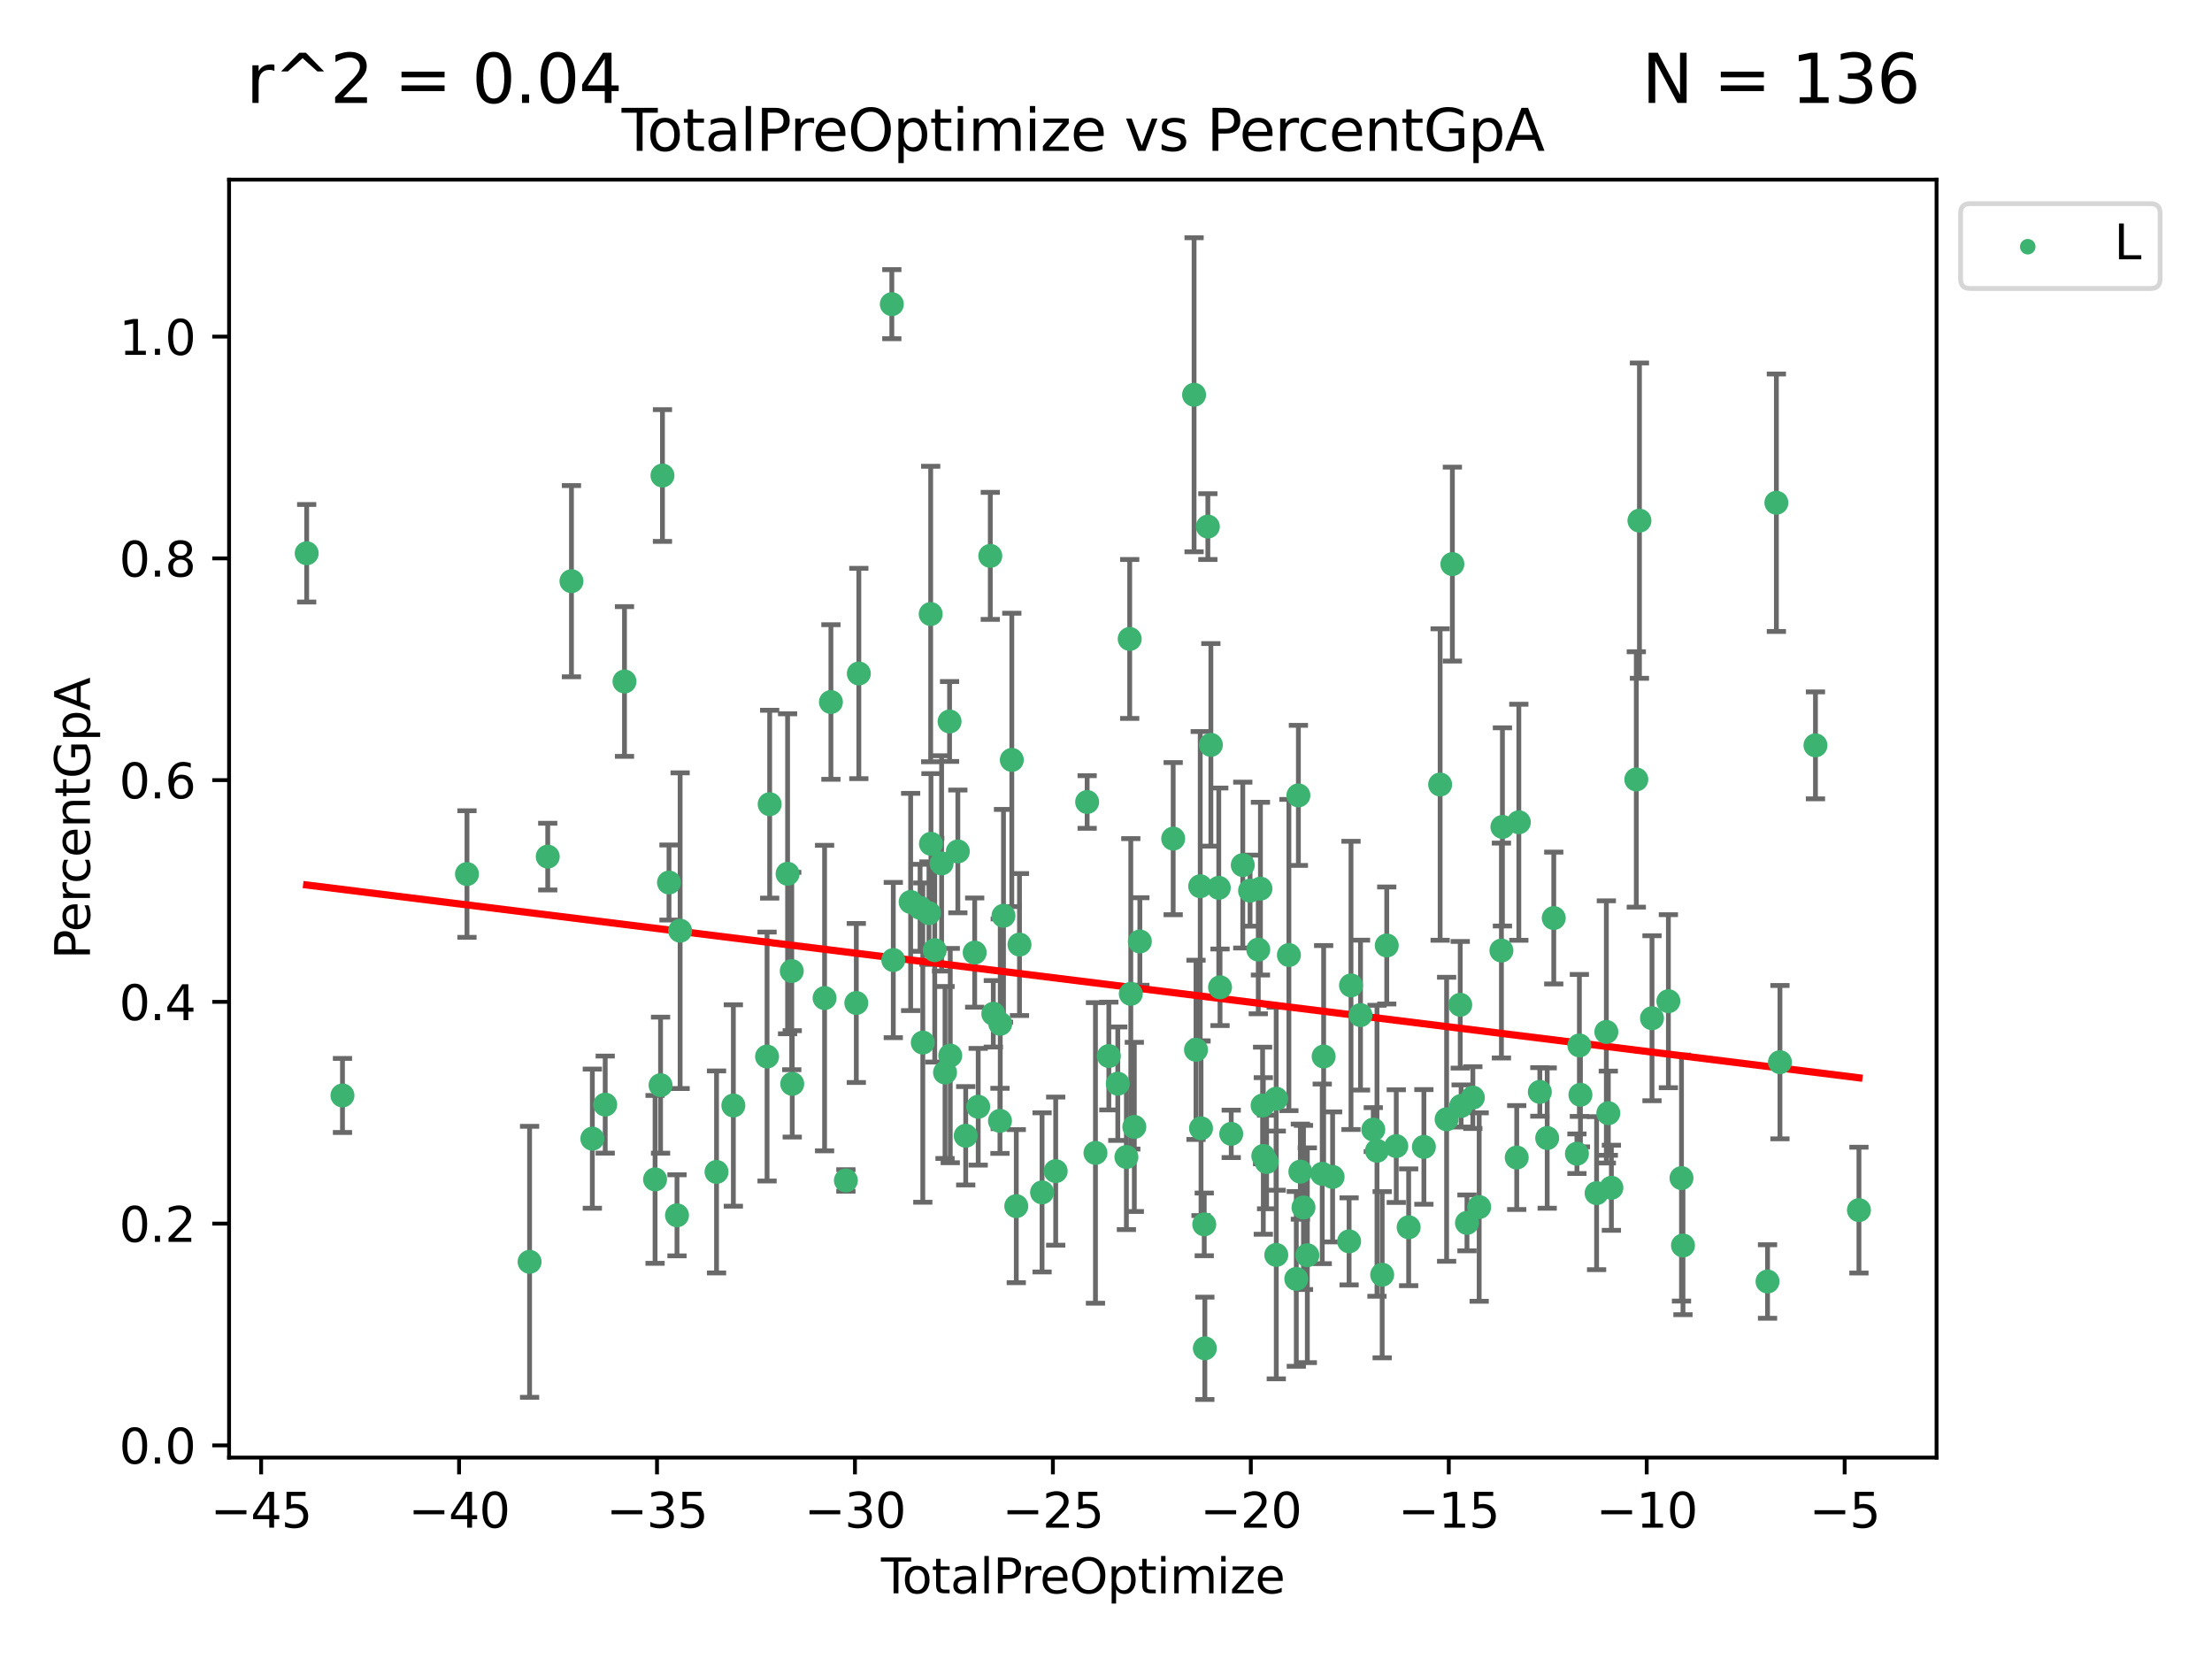 <?xml version="1.0" encoding="utf-8" standalone="no"?>
<!DOCTYPE svg PUBLIC "-//W3C//DTD SVG 1.1//EN"
  "http://www.w3.org/Graphics/SVG/1.1/DTD/svg11.dtd">
<svg xmlns:xlink="http://www.w3.org/1999/xlink" width="460.8pt" height="345.6pt" viewBox="0 0 460.8 345.6" xmlns="http://www.w3.org/2000/svg" version="1.1">
 <defs>
  <style type="text/css">*{stroke-linejoin: round; stroke-linecap: butt}</style>
 </defs>
 <g id="figure_1">
  <g id="patch_1">
   <path d="M 0 345.6 
L 460.8 345.6 
L 460.8 0 
L 0 0 
z
" style="fill: #ffffff"/>
  </g>
  <g id="axes_1">
   <g id="patch_2">
    <path d="M 47.72 303.64 
L 403.42 303.64 
L 403.42 37.422 
L 47.72 37.422 
z
" style="fill: #ffffff"/>
   </g>
   <g id="PathCollection_1">
    <defs>
     <path id="m12eaccfe04" d="M 0 1.118 
C 0.297 1.118 0.581 1 0.791 0.791 
C 1 0.581 1.118 0.297 1.118 0 
C 1.118 -0.297 1 -0.581 0.791 -0.791 
C 0.581 -1 0.297 -1.118 0 -1.118 
C -0.297 -1.118 -0.581 -1 -0.791 -0.791 
C -1 -0.581 -1.118 -0.297 -1.118 0 
C -1.118 0.297 -1 0.581 -0.791 0.791 
C -0.581 1 -0.297 1.118 0 1.118 
z
" style="stroke: #3cb371"/>
    </defs>
    <g clip-path="url(#pa96e0bde26)">
     <use xlink:href="#m12eaccfe04" x="63.888" y="115.253" style="fill: #3cb371; stroke: #3cb371"/>
     <use xlink:href="#m12eaccfe04" x="71.343" y="228.205" style="fill: #3cb371; stroke: #3cb371"/>
     <use xlink:href="#m12eaccfe04" x="97.28" y="182.08" style="fill: #3cb371; stroke: #3cb371"/>
     <use xlink:href="#m12eaccfe04" x="110.323" y="262.859" style="fill: #3cb371; stroke: #3cb371"/>
     <use xlink:href="#m12eaccfe04" x="114.103" y="178.447" style="fill: #3cb371; stroke: #3cb371"/>
     <use xlink:href="#m12eaccfe04" x="119.046" y="121.071" style="fill: #3cb371; stroke: #3cb371"/>
     <use xlink:href="#m12eaccfe04" x="123.396" y="237.202" style="fill: #3cb371; stroke: #3cb371"/>
     <use xlink:href="#m12eaccfe04" x="126.078" y="230.108" style="fill: #3cb371; stroke: #3cb371"/>
     <use xlink:href="#m12eaccfe04" x="130.093" y="141.965" style="fill: #3cb371; stroke: #3cb371"/>
     <use xlink:href="#m12eaccfe04" x="136.463" y="245.69" style="fill: #3cb371; stroke: #3cb371"/>
     <use xlink:href="#m12eaccfe04" x="137.606" y="226.061" style="fill: #3cb371; stroke: #3cb371"/>
     <use xlink:href="#m12eaccfe04" x="138.003" y="99.059" style="fill: #3cb371; stroke: #3cb371"/>
     <use xlink:href="#m12eaccfe04" x="139.365" y="183.844" style="fill: #3cb371; stroke: #3cb371"/>
     <use xlink:href="#m12eaccfe04" x="141.031" y="253.17" style="fill: #3cb371; stroke: #3cb371"/>
     <use xlink:href="#m12eaccfe04" x="141.683" y="193.879" style="fill: #3cb371; stroke: #3cb371"/>
     <use xlink:href="#m12eaccfe04" x="149.267" y="244.134" style="fill: #3cb371; stroke: #3cb371"/>
     <use xlink:href="#m12eaccfe04" x="152.772" y="230.294" style="fill: #3cb371; stroke: #3cb371"/>
     <use xlink:href="#m12eaccfe04" x="159.793" y="220.096" style="fill: #3cb371; stroke: #3cb371"/>
     <use xlink:href="#m12eaccfe04" x="160.337" y="167.528" style="fill: #3cb371; stroke: #3cb371"/>
     <use xlink:href="#m12eaccfe04" x="164.069" y="182.026" style="fill: #3cb371; stroke: #3cb371"/>
     <use xlink:href="#m12eaccfe04" x="164.939" y="202.284" style="fill: #3cb371; stroke: #3cb371"/>
     <use xlink:href="#m12eaccfe04" x="165.038" y="225.787" style="fill: #3cb371; stroke: #3cb371"/>
     <use xlink:href="#m12eaccfe04" x="171.776" y="207.915" style="fill: #3cb371; stroke: #3cb371"/>
     <use xlink:href="#m12eaccfe04" x="173.095" y="146.243" style="fill: #3cb371; stroke: #3cb371"/>
     <use xlink:href="#m12eaccfe04" x="176.214" y="245.91" style="fill: #3cb371; stroke: #3cb371"/>
     <use xlink:href="#m12eaccfe04" x="178.385" y="208.942" style="fill: #3cb371; stroke: #3cb371"/>
     <use xlink:href="#m12eaccfe04" x="178.912" y="140.299" style="fill: #3cb371; stroke: #3cb371"/>
     <use xlink:href="#m12eaccfe04" x="185.784" y="63.364" style="fill: #3cb371; stroke: #3cb371"/>
     <use xlink:href="#m12eaccfe04" x="186.088" y="199.996" style="fill: #3cb371; stroke: #3cb371"/>
     <use xlink:href="#m12eaccfe04" x="189.703" y="187.897" style="fill: #3cb371; stroke: #3cb371"/>
     <use xlink:href="#m12eaccfe04" x="191.67" y="189.11" style="fill: #3cb371; stroke: #3cb371"/>
     <use xlink:href="#m12eaccfe04" x="192.236" y="217.19" style="fill: #3cb371; stroke: #3cb371"/>
     <use xlink:href="#m12eaccfe04" x="193.52" y="190.22" style="fill: #3cb371; stroke: #3cb371"/>
     <use xlink:href="#m12eaccfe04" x="193.879" y="127.913" style="fill: #3cb371; stroke: #3cb371"/>
     <use xlink:href="#m12eaccfe04" x="193.936" y="175.776" style="fill: #3cb371; stroke: #3cb371"/>
     <use xlink:href="#m12eaccfe04" x="194.724" y="197.94" style="fill: #3cb371; stroke: #3cb371"/>
     <use xlink:href="#m12eaccfe04" x="196.155" y="179.863" style="fill: #3cb371; stroke: #3cb371"/>
     <use xlink:href="#m12eaccfe04" x="196.868" y="223.418" style="fill: #3cb371; stroke: #3cb371"/>
     <use xlink:href="#m12eaccfe04" x="197.813" y="150.297" style="fill: #3cb371; stroke: #3cb371"/>
     <use xlink:href="#m12eaccfe04" x="197.956" y="219.895" style="fill: #3cb371; stroke: #3cb371"/>
     <use xlink:href="#m12eaccfe04" x="199.537" y="177.367" style="fill: #3cb371; stroke: #3cb371"/>
     <use xlink:href="#m12eaccfe04" x="201.177" y="236.6" style="fill: #3cb371; stroke: #3cb371"/>
     <use xlink:href="#m12eaccfe04" x="203.045" y="198.44" style="fill: #3cb371; stroke: #3cb371"/>
     <use xlink:href="#m12eaccfe04" x="203.777" y="230.558" style="fill: #3cb371; stroke: #3cb371"/>
     <use xlink:href="#m12eaccfe04" x="206.297" y="115.801" style="fill: #3cb371; stroke: #3cb371"/>
     <use xlink:href="#m12eaccfe04" x="206.924" y="211.194" style="fill: #3cb371; stroke: #3cb371"/>
     <use xlink:href="#m12eaccfe04" x="208.311" y="233.493" style="fill: #3cb371; stroke: #3cb371"/>
     <use xlink:href="#m12eaccfe04" x="208.371" y="213.272" style="fill: #3cb371; stroke: #3cb371"/>
     <use xlink:href="#m12eaccfe04" x="209.045" y="190.772" style="fill: #3cb371; stroke: #3cb371"/>
     <use xlink:href="#m12eaccfe04" x="210.779" y="158.301" style="fill: #3cb371; stroke: #3cb371"/>
     <use xlink:href="#m12eaccfe04" x="211.71" y="251.261" style="fill: #3cb371; stroke: #3cb371"/>
     <use xlink:href="#m12eaccfe04" x="212.379" y="196.771" style="fill: #3cb371; stroke: #3cb371"/>
     <use xlink:href="#m12eaccfe04" x="217.082" y="248.398" style="fill: #3cb371; stroke: #3cb371"/>
     <use xlink:href="#m12eaccfe04" x="219.921" y="243.967" style="fill: #3cb371; stroke: #3cb371"/>
     <use xlink:href="#m12eaccfe04" x="226.474" y="167.071" style="fill: #3cb371; stroke: #3cb371"/>
     <use xlink:href="#m12eaccfe04" x="228.205" y="240.171" style="fill: #3cb371; stroke: #3cb371"/>
     <use xlink:href="#m12eaccfe04" x="230.991" y="219.991" style="fill: #3cb371; stroke: #3cb371"/>
     <use xlink:href="#m12eaccfe04" x="232.859" y="225.751" style="fill: #3cb371; stroke: #3cb371"/>
     <use xlink:href="#m12eaccfe04" x="234.65" y="241.026" style="fill: #3cb371; stroke: #3cb371"/>
     <use xlink:href="#m12eaccfe04" x="235.338" y="133.104" style="fill: #3cb371; stroke: #3cb371"/>
     <use xlink:href="#m12eaccfe04" x="235.565" y="207.035" style="fill: #3cb371; stroke: #3cb371"/>
     <use xlink:href="#m12eaccfe04" x="236.301" y="234.758" style="fill: #3cb371; stroke: #3cb371"/>
     <use xlink:href="#m12eaccfe04" x="237.453" y="196.124" style="fill: #3cb371; stroke: #3cb371"/>
     <use xlink:href="#m12eaccfe04" x="244.397" y="174.699" style="fill: #3cb371; stroke: #3cb371"/>
     <use xlink:href="#m12eaccfe04" x="248.749" y="82.236" style="fill: #3cb371; stroke: #3cb371"/>
     <use xlink:href="#m12eaccfe04" x="249.15" y="218.699" style="fill: #3cb371; stroke: #3cb371"/>
     <use xlink:href="#m12eaccfe04" x="250.029" y="184.617" style="fill: #3cb371; stroke: #3cb371"/>
     <use xlink:href="#m12eaccfe04" x="250.195" y="235.043" style="fill: #3cb371; stroke: #3cb371"/>
     <use xlink:href="#m12eaccfe04" x="250.867" y="255.059" style="fill: #3cb371; stroke: #3cb371"/>
     <use xlink:href="#m12eaccfe04" x="250.993" y="280.878" style="fill: #3cb371; stroke: #3cb371"/>
     <use xlink:href="#m12eaccfe04" x="251.619" y="109.697" style="fill: #3cb371; stroke: #3cb371"/>
     <use xlink:href="#m12eaccfe04" x="252.249" y="155.17" style="fill: #3cb371; stroke: #3cb371"/>
     <use xlink:href="#m12eaccfe04" x="253.893" y="184.953" style="fill: #3cb371; stroke: #3cb371"/>
     <use xlink:href="#m12eaccfe04" x="254.155" y="205.67" style="fill: #3cb371; stroke: #3cb371"/>
     <use xlink:href="#m12eaccfe04" x="256.487" y="236.203" style="fill: #3cb371; stroke: #3cb371"/>
     <use xlink:href="#m12eaccfe04" x="258.894" y="180.213" style="fill: #3cb371; stroke: #3cb371"/>
     <use xlink:href="#m12eaccfe04" x="260.413" y="185.541" style="fill: #3cb371; stroke: #3cb371"/>
     <use xlink:href="#m12eaccfe04" x="262.122" y="197.818" style="fill: #3cb371; stroke: #3cb371"/>
     <use xlink:href="#m12eaccfe04" x="262.572" y="185.122" style="fill: #3cb371; stroke: #3cb371"/>
     <use xlink:href="#m12eaccfe04" x="263.021" y="230.29" style="fill: #3cb371; stroke: #3cb371"/>
     <use xlink:href="#m12eaccfe04" x="263.17" y="240.803" style="fill: #3cb371; stroke: #3cb371"/>
     <use xlink:href="#m12eaccfe04" x="263.855" y="242.068" style="fill: #3cb371; stroke: #3cb371"/>
     <use xlink:href="#m12eaccfe04" x="265.853" y="228.887" style="fill: #3cb371; stroke: #3cb371"/>
     <use xlink:href="#m12eaccfe04" x="265.873" y="261.426" style="fill: #3cb371; stroke: #3cb371"/>
     <use xlink:href="#m12eaccfe04" x="268.502" y="198.948" style="fill: #3cb371; stroke: #3cb371"/>
     <use xlink:href="#m12eaccfe04" x="270.044" y="266.418" style="fill: #3cb371; stroke: #3cb371"/>
     <use xlink:href="#m12eaccfe04" x="270.479" y="165.694" style="fill: #3cb371; stroke: #3cb371"/>
     <use xlink:href="#m12eaccfe04" x="270.888" y="244.079" style="fill: #3cb371; stroke: #3cb371"/>
     <use xlink:href="#m12eaccfe04" x="271.542" y="251.537" style="fill: #3cb371; stroke: #3cb371"/>
     <use xlink:href="#m12eaccfe04" x="272.34" y="261.487" style="fill: #3cb371; stroke: #3cb371"/>
     <use xlink:href="#m12eaccfe04" x="275.447" y="244.528" style="fill: #3cb371; stroke: #3cb371"/>
     <use xlink:href="#m12eaccfe04" x="275.738" y="220.087" style="fill: #3cb371; stroke: #3cb371"/>
     <use xlink:href="#m12eaccfe04" x="277.607" y="245.178" style="fill: #3cb371; stroke: #3cb371"/>
     <use xlink:href="#m12eaccfe04" x="281.043" y="258.599" style="fill: #3cb371; stroke: #3cb371"/>
     <use xlink:href="#m12eaccfe04" x="281.439" y="205.275" style="fill: #3cb371; stroke: #3cb371"/>
     <use xlink:href="#m12eaccfe04" x="283.417" y="211.464" style="fill: #3cb371; stroke: #3cb371"/>
     <use xlink:href="#m12eaccfe04" x="286.079" y="235.317" style="fill: #3cb371; stroke: #3cb371"/>
     <use xlink:href="#m12eaccfe04" x="286.851" y="239.727" style="fill: #3cb371; stroke: #3cb371"/>
     <use xlink:href="#m12eaccfe04" x="287.933" y="265.547" style="fill: #3cb371; stroke: #3cb371"/>
     <use xlink:href="#m12eaccfe04" x="288.885" y="196.961" style="fill: #3cb371; stroke: #3cb371"/>
     <use xlink:href="#m12eaccfe04" x="290.869" y="238.756" style="fill: #3cb371; stroke: #3cb371"/>
     <use xlink:href="#m12eaccfe04" x="293.449" y="255.663" style="fill: #3cb371; stroke: #3cb371"/>
     <use xlink:href="#m12eaccfe04" x="296.623" y="238.923" style="fill: #3cb371; stroke: #3cb371"/>
     <use xlink:href="#m12eaccfe04" x="300.006" y="163.429" style="fill: #3cb371; stroke: #3cb371"/>
     <use xlink:href="#m12eaccfe04" x="301.355" y="233.167" style="fill: #3cb371; stroke: #3cb371"/>
     <use xlink:href="#m12eaccfe04" x="302.558" y="117.512" style="fill: #3cb371; stroke: #3cb371"/>
     <use xlink:href="#m12eaccfe04" x="304.195" y="209.315" style="fill: #3cb371; stroke: #3cb371"/>
     <use xlink:href="#m12eaccfe04" x="304.375" y="230.394" style="fill: #3cb371; stroke: #3cb371"/>
     <use xlink:href="#m12eaccfe04" x="305.598" y="254.75" style="fill: #3cb371; stroke: #3cb371"/>
     <use xlink:href="#m12eaccfe04" x="306.821" y="228.647" style="fill: #3cb371; stroke: #3cb371"/>
     <use xlink:href="#m12eaccfe04" x="308.139" y="251.454" style="fill: #3cb371; stroke: #3cb371"/>
     <use xlink:href="#m12eaccfe04" x="312.773" y="198.015" style="fill: #3cb371; stroke: #3cb371"/>
     <use xlink:href="#m12eaccfe04" x="312.983" y="172.26" style="fill: #3cb371; stroke: #3cb371"/>
     <use xlink:href="#m12eaccfe04" x="315.961" y="241.138" style="fill: #3cb371; stroke: #3cb371"/>
     <use xlink:href="#m12eaccfe04" x="316.402" y="171.292" style="fill: #3cb371; stroke: #3cb371"/>
     <use xlink:href="#m12eaccfe04" x="320.775" y="227.465" style="fill: #3cb371; stroke: #3cb371"/>
     <use xlink:href="#m12eaccfe04" x="322.309" y="237.079" style="fill: #3cb371; stroke: #3cb371"/>
     <use xlink:href="#m12eaccfe04" x="323.677" y="191.244" style="fill: #3cb371; stroke: #3cb371"/>
     <use xlink:href="#m12eaccfe04" x="328.503" y="240.341" style="fill: #3cb371; stroke: #3cb371"/>
     <use xlink:href="#m12eaccfe04" x="329.014" y="217.785" style="fill: #3cb371; stroke: #3cb371"/>
     <use xlink:href="#m12eaccfe04" x="329.233" y="228.061" style="fill: #3cb371; stroke: #3cb371"/>
     <use xlink:href="#m12eaccfe04" x="332.599" y="248.553" style="fill: #3cb371; stroke: #3cb371"/>
     <use xlink:href="#m12eaccfe04" x="334.631" y="214.969" style="fill: #3cb371; stroke: #3cb371"/>
     <use xlink:href="#m12eaccfe04" x="335.042" y="231.897" style="fill: #3cb371; stroke: #3cb371"/>
     <use xlink:href="#m12eaccfe04" x="335.682" y="247.433" style="fill: #3cb371; stroke: #3cb371"/>
     <use xlink:href="#m12eaccfe04" x="340.874" y="162.373" style="fill: #3cb371; stroke: #3cb371"/>
     <use xlink:href="#m12eaccfe04" x="341.526" y="108.458" style="fill: #3cb371; stroke: #3cb371"/>
     <use xlink:href="#m12eaccfe04" x="344.142" y="212.117" style="fill: #3cb371; stroke: #3cb371"/>
     <use xlink:href="#m12eaccfe04" x="347.556" y="208.569" style="fill: #3cb371; stroke: #3cb371"/>
     <use xlink:href="#m12eaccfe04" x="350.285" y="245.417" style="fill: #3cb371; stroke: #3cb371"/>
     <use xlink:href="#m12eaccfe04" x="350.594" y="259.456" style="fill: #3cb371; stroke: #3cb371"/>
     <use xlink:href="#m12eaccfe04" x="368.21" y="266.962" style="fill: #3cb371; stroke: #3cb371"/>
     <use xlink:href="#m12eaccfe04" x="370.052" y="104.729" style="fill: #3cb371; stroke: #3cb371"/>
     <use xlink:href="#m12eaccfe04" x="370.797" y="221.267" style="fill: #3cb371; stroke: #3cb371"/>
     <use xlink:href="#m12eaccfe04" x="378.195" y="155.272" style="fill: #3cb371; stroke: #3cb371"/>
     <use xlink:href="#m12eaccfe04" x="387.252" y="252.09" style="fill: #3cb371; stroke: #3cb371"/>
    </g>
   </g>
   <g id="matplotlib.axis_1">
    <g id="xtick_1">
     <g id="line2d_1">
      <defs>
       <path id="m12f9b05139" d="M 0 0 
L 0 3.5 
" style="stroke: #000000; stroke-width: 0.8"/>
      </defs>
      <g>
       <use xlink:href="#m12f9b05139" x="54.398" y="303.64" style="stroke: #000000; stroke-width: 0.8"/>
      </g>
     </g>
     <g id="text_1">
      <!-- −45 -->
      <g transform="translate(43.845 318.238)scale(0.1 -0.1)">
       <defs>
        <path id="DejaVuSans-2212" d="M 678 2272 
L 4684 2272 
L 4684 1741 
L 678 1741 
L 678 2272 
z
" transform="scale(0.016)"/>
        <path id="DejaVuSans-34" d="M 2419 4116 
L 825 1625 
L 2419 1625 
L 2419 4116 
z
M 2253 4666 
L 3047 4666 
L 3047 1625 
L 3713 1625 
L 3713 1100 
L 3047 1100 
L 3047 0 
L 2419 0 
L 2419 1100 
L 313 1100 
L 313 1709 
L 2253 4666 
z
" transform="scale(0.016)"/>
        <path id="DejaVuSans-35" d="M 691 4666 
L 3169 4666 
L 3169 4134 
L 1269 4134 
L 1269 2991 
Q 1406 3038 1543 3061 
Q 1681 3084 1819 3084 
Q 2600 3084 3056 2656 
Q 3513 2228 3513 1497 
Q 3513 744 3044 326 
Q 2575 -91 1722 -91 
Q 1428 -91 1123 -41 
Q 819 9 494 109 
L 494 744 
Q 775 591 1075 516 
Q 1375 441 1709 441 
Q 2250 441 2565 725 
Q 2881 1009 2881 1497 
Q 2881 1984 2565 2268 
Q 2250 2553 1709 2553 
Q 1456 2553 1204 2497 
Q 953 2441 691 2322 
L 691 4666 
z
" transform="scale(0.016)"/>
       </defs>
       <use xlink:href="#DejaVuSans-2212"/>
       <use xlink:href="#DejaVuSans-34" x="83.789"/>
       <use xlink:href="#DejaVuSans-35" x="147.412"/>
      </g>
     </g>
    </g>
    <g id="xtick_2">
     <g id="line2d_2">
      <g>
       <use xlink:href="#m12f9b05139" x="95.633" y="303.64" style="stroke: #000000; stroke-width: 0.8"/>
      </g>
     </g>
     <g id="text_2">
      <!-- −40 -->
      <g transform="translate(85.08 318.238)scale(0.1 -0.1)">
       <defs>
        <path id="DejaVuSans-30" d="M 2034 4250 
Q 1547 4250 1301 3770 
Q 1056 3291 1056 2328 
Q 1056 1369 1301 889 
Q 1547 409 2034 409 
Q 2525 409 2770 889 
Q 3016 1369 3016 2328 
Q 3016 3291 2770 3770 
Q 2525 4250 2034 4250 
z
M 2034 4750 
Q 2819 4750 3233 4129 
Q 3647 3509 3647 2328 
Q 3647 1150 3233 529 
Q 2819 -91 2034 -91 
Q 1250 -91 836 529 
Q 422 1150 422 2328 
Q 422 3509 836 4129 
Q 1250 4750 2034 4750 
z
" transform="scale(0.016)"/>
       </defs>
       <use xlink:href="#DejaVuSans-2212"/>
       <use xlink:href="#DejaVuSans-34" x="83.789"/>
       <use xlink:href="#DejaVuSans-30" x="147.412"/>
      </g>
     </g>
    </g>
    <g id="xtick_3">
     <g id="line2d_3">
      <g>
       <use xlink:href="#m12f9b05139" x="136.867" y="303.64" style="stroke: #000000; stroke-width: 0.8"/>
      </g>
     </g>
     <g id="text_3">
      <!-- −35 -->
      <g transform="translate(126.315 318.238)scale(0.1 -0.1)">
       <defs>
        <path id="DejaVuSans-33" d="M 2597 2516 
Q 3050 2419 3304 2112 
Q 3559 1806 3559 1356 
Q 3559 666 3084 287 
Q 2609 -91 1734 -91 
Q 1441 -91 1130 -33 
Q 819 25 488 141 
L 488 750 
Q 750 597 1062 519 
Q 1375 441 1716 441 
Q 2309 441 2620 675 
Q 2931 909 2931 1356 
Q 2931 1769 2642 2001 
Q 2353 2234 1838 2234 
L 1294 2234 
L 1294 2753 
L 1863 2753 
Q 2328 2753 2575 2939 
Q 2822 3125 2822 3475 
Q 2822 3834 2567 4026 
Q 2313 4219 1838 4219 
Q 1578 4219 1281 4162 
Q 984 4106 628 3988 
L 628 4550 
Q 988 4650 1302 4700 
Q 1616 4750 1894 4750 
Q 2613 4750 3031 4423 
Q 3450 4097 3450 3541 
Q 3450 3153 3228 2886 
Q 3006 2619 2597 2516 
z
" transform="scale(0.016)"/>
       </defs>
       <use xlink:href="#DejaVuSans-2212"/>
       <use xlink:href="#DejaVuSans-33" x="83.789"/>
       <use xlink:href="#DejaVuSans-35" x="147.412"/>
      </g>
     </g>
    </g>
    <g id="xtick_4">
     <g id="line2d_4">
      <g>
       <use xlink:href="#m12f9b05139" x="178.102" y="303.64" style="stroke: #000000; stroke-width: 0.8"/>
      </g>
     </g>
     <g id="text_4">
      <!-- −30 -->
      <g transform="translate(167.55 318.238)scale(0.1 -0.1)">
       <use xlink:href="#DejaVuSans-2212"/>
       <use xlink:href="#DejaVuSans-33" x="83.789"/>
       <use xlink:href="#DejaVuSans-30" x="147.412"/>
      </g>
     </g>
    </g>
    <g id="xtick_5">
     <g id="line2d_5">
      <g>
       <use xlink:href="#m12f9b05139" x="219.337" y="303.64" style="stroke: #000000; stroke-width: 0.8"/>
      </g>
     </g>
     <g id="text_5">
      <!-- −25 -->
      <g transform="translate(208.785 318.238)scale(0.1 -0.1)">
       <defs>
        <path id="DejaVuSans-32" d="M 1228 531 
L 3431 531 
L 3431 0 
L 469 0 
L 469 531 
Q 828 903 1448 1529 
Q 2069 2156 2228 2338 
Q 2531 2678 2651 2914 
Q 2772 3150 2772 3378 
Q 2772 3750 2511 3984 
Q 2250 4219 1831 4219 
Q 1534 4219 1204 4116 
Q 875 4013 500 3803 
L 500 4441 
Q 881 4594 1212 4672 
Q 1544 4750 1819 4750 
Q 2544 4750 2975 4387 
Q 3406 4025 3406 3419 
Q 3406 3131 3298 2873 
Q 3191 2616 2906 2266 
Q 2828 2175 2409 1742 
Q 1991 1309 1228 531 
z
" transform="scale(0.016)"/>
       </defs>
       <use xlink:href="#DejaVuSans-2212"/>
       <use xlink:href="#DejaVuSans-32" x="83.789"/>
       <use xlink:href="#DejaVuSans-35" x="147.412"/>
      </g>
     </g>
    </g>
    <g id="xtick_6">
     <g id="line2d_6">
      <g>
       <use xlink:href="#m12f9b05139" x="260.572" y="303.64" style="stroke: #000000; stroke-width: 0.8"/>
      </g>
     </g>
     <g id="text_6">
      <!-- −20 -->
      <g transform="translate(250.02 318.238)scale(0.1 -0.1)">
       <use xlink:href="#DejaVuSans-2212"/>
       <use xlink:href="#DejaVuSans-32" x="83.789"/>
       <use xlink:href="#DejaVuSans-30" x="147.412"/>
      </g>
     </g>
    </g>
    <g id="xtick_7">
     <g id="line2d_7">
      <g>
       <use xlink:href="#m12f9b05139" x="301.807" y="303.64" style="stroke: #000000; stroke-width: 0.8"/>
      </g>
     </g>
     <g id="text_7">
      <!-- −15 -->
      <g transform="translate(291.255 318.238)scale(0.1 -0.1)">
       <defs>
        <path id="DejaVuSans-31" d="M 794 531 
L 1825 531 
L 1825 4091 
L 703 3866 
L 703 4441 
L 1819 4666 
L 2450 4666 
L 2450 531 
L 3481 531 
L 3481 0 
L 794 0 
L 794 531 
z
" transform="scale(0.016)"/>
       </defs>
       <use xlink:href="#DejaVuSans-2212"/>
       <use xlink:href="#DejaVuSans-31" x="83.789"/>
       <use xlink:href="#DejaVuSans-35" x="147.412"/>
      </g>
     </g>
    </g>
    <g id="xtick_8">
     <g id="line2d_8">
      <g>
       <use xlink:href="#m12f9b05139" x="343.042" y="303.64" style="stroke: #000000; stroke-width: 0.8"/>
      </g>
     </g>
     <g id="text_8">
      <!-- −10 -->
      <g transform="translate(332.49 318.238)scale(0.1 -0.1)">
       <use xlink:href="#DejaVuSans-2212"/>
       <use xlink:href="#DejaVuSans-31" x="83.789"/>
       <use xlink:href="#DejaVuSans-30" x="147.412"/>
      </g>
     </g>
    </g>
    <g id="xtick_9">
     <g id="line2d_9">
      <g>
       <use xlink:href="#m12f9b05139" x="384.277" y="303.64" style="stroke: #000000; stroke-width: 0.8"/>
      </g>
     </g>
     <g id="text_9">
      <!-- −5 -->
      <g transform="translate(376.906 318.238)scale(0.1 -0.1)">
       <use xlink:href="#DejaVuSans-2212"/>
       <use xlink:href="#DejaVuSans-35" x="83.789"/>
      </g>
     </g>
    </g>
    <g id="text_10">
     <!-- TotalPreOptimize -->
     <g transform="translate(183.527 331.917)scale(0.1 -0.1)">
      <defs>
       <path id="DejaVuSans-54" d="M -19 4666 
L 3928 4666 
L 3928 4134 
L 2272 4134 
L 2272 0 
L 1638 0 
L 1638 4134 
L -19 4134 
L -19 4666 
z
" transform="scale(0.016)"/>
       <path id="DejaVuSans-6f" d="M 1959 3097 
Q 1497 3097 1228 2736 
Q 959 2375 959 1747 
Q 959 1119 1226 758 
Q 1494 397 1959 397 
Q 2419 397 2687 759 
Q 2956 1122 2956 1747 
Q 2956 2369 2687 2733 
Q 2419 3097 1959 3097 
z
M 1959 3584 
Q 2709 3584 3137 3096 
Q 3566 2609 3566 1747 
Q 3566 888 3137 398 
Q 2709 -91 1959 -91 
Q 1206 -91 779 398 
Q 353 888 353 1747 
Q 353 2609 779 3096 
Q 1206 3584 1959 3584 
z
" transform="scale(0.016)"/>
       <path id="DejaVuSans-74" d="M 1172 4494 
L 1172 3500 
L 2356 3500 
L 2356 3053 
L 1172 3053 
L 1172 1153 
Q 1172 725 1289 603 
Q 1406 481 1766 481 
L 2356 481 
L 2356 0 
L 1766 0 
Q 1100 0 847 248 
Q 594 497 594 1153 
L 594 3053 
L 172 3053 
L 172 3500 
L 594 3500 
L 594 4494 
L 1172 4494 
z
" transform="scale(0.016)"/>
       <path id="DejaVuSans-61" d="M 2194 1759 
Q 1497 1759 1228 1600 
Q 959 1441 959 1056 
Q 959 750 1161 570 
Q 1363 391 1709 391 
Q 2188 391 2477 730 
Q 2766 1069 2766 1631 
L 2766 1759 
L 2194 1759 
z
M 3341 1997 
L 3341 0 
L 2766 0 
L 2766 531 
Q 2569 213 2275 61 
Q 1981 -91 1556 -91 
Q 1019 -91 701 211 
Q 384 513 384 1019 
Q 384 1609 779 1909 
Q 1175 2209 1959 2209 
L 2766 2209 
L 2766 2266 
Q 2766 2663 2505 2880 
Q 2244 3097 1772 3097 
Q 1472 3097 1187 3025 
Q 903 2953 641 2809 
L 641 3341 
Q 956 3463 1253 3523 
Q 1550 3584 1831 3584 
Q 2591 3584 2966 3190 
Q 3341 2797 3341 1997 
z
" transform="scale(0.016)"/>
       <path id="DejaVuSans-6c" d="M 603 4863 
L 1178 4863 
L 1178 0 
L 603 0 
L 603 4863 
z
" transform="scale(0.016)"/>
       <path id="DejaVuSans-50" d="M 1259 4147 
L 1259 2394 
L 2053 2394 
Q 2494 2394 2734 2622 
Q 2975 2850 2975 3272 
Q 2975 3691 2734 3919 
Q 2494 4147 2053 4147 
L 1259 4147 
z
M 628 4666 
L 2053 4666 
Q 2838 4666 3239 4311 
Q 3641 3956 3641 3272 
Q 3641 2581 3239 2228 
Q 2838 1875 2053 1875 
L 1259 1875 
L 1259 0 
L 628 0 
L 628 4666 
z
" transform="scale(0.016)"/>
       <path id="DejaVuSans-72" d="M 2631 2963 
Q 2534 3019 2420 3045 
Q 2306 3072 2169 3072 
Q 1681 3072 1420 2755 
Q 1159 2438 1159 1844 
L 1159 0 
L 581 0 
L 581 3500 
L 1159 3500 
L 1159 2956 
Q 1341 3275 1631 3429 
Q 1922 3584 2338 3584 
Q 2397 3584 2469 3576 
Q 2541 3569 2628 3553 
L 2631 2963 
z
" transform="scale(0.016)"/>
       <path id="DejaVuSans-65" d="M 3597 1894 
L 3597 1613 
L 953 1613 
Q 991 1019 1311 708 
Q 1631 397 2203 397 
Q 2534 397 2845 478 
Q 3156 559 3463 722 
L 3463 178 
Q 3153 47 2828 -22 
Q 2503 -91 2169 -91 
Q 1331 -91 842 396 
Q 353 884 353 1716 
Q 353 2575 817 3079 
Q 1281 3584 2069 3584 
Q 2775 3584 3186 3129 
Q 3597 2675 3597 1894 
z
M 3022 2063 
Q 3016 2534 2758 2815 
Q 2500 3097 2075 3097 
Q 1594 3097 1305 2825 
Q 1016 2553 972 2059 
L 3022 2063 
z
" transform="scale(0.016)"/>
       <path id="DejaVuSans-4f" d="M 2522 4238 
Q 1834 4238 1429 3725 
Q 1025 3213 1025 2328 
Q 1025 1447 1429 934 
Q 1834 422 2522 422 
Q 3209 422 3611 934 
Q 4013 1447 4013 2328 
Q 4013 3213 3611 3725 
Q 3209 4238 2522 4238 
z
M 2522 4750 
Q 3503 4750 4090 4092 
Q 4678 3434 4678 2328 
Q 4678 1225 4090 567 
Q 3503 -91 2522 -91 
Q 1538 -91 948 565 
Q 359 1222 359 2328 
Q 359 3434 948 4092 
Q 1538 4750 2522 4750 
z
" transform="scale(0.016)"/>
       <path id="DejaVuSans-70" d="M 1159 525 
L 1159 -1331 
L 581 -1331 
L 581 3500 
L 1159 3500 
L 1159 2969 
Q 1341 3281 1617 3432 
Q 1894 3584 2278 3584 
Q 2916 3584 3314 3078 
Q 3713 2572 3713 1747 
Q 3713 922 3314 415 
Q 2916 -91 2278 -91 
Q 1894 -91 1617 61 
Q 1341 213 1159 525 
z
M 3116 1747 
Q 3116 2381 2855 2742 
Q 2594 3103 2138 3103 
Q 1681 3103 1420 2742 
Q 1159 2381 1159 1747 
Q 1159 1113 1420 752 
Q 1681 391 2138 391 
Q 2594 391 2855 752 
Q 3116 1113 3116 1747 
z
" transform="scale(0.016)"/>
       <path id="DejaVuSans-69" d="M 603 3500 
L 1178 3500 
L 1178 0 
L 603 0 
L 603 3500 
z
M 603 4863 
L 1178 4863 
L 1178 4134 
L 603 4134 
L 603 4863 
z
" transform="scale(0.016)"/>
       <path id="DejaVuSans-6d" d="M 3328 2828 
Q 3544 3216 3844 3400 
Q 4144 3584 4550 3584 
Q 5097 3584 5394 3201 
Q 5691 2819 5691 2113 
L 5691 0 
L 5113 0 
L 5113 2094 
Q 5113 2597 4934 2840 
Q 4756 3084 4391 3084 
Q 3944 3084 3684 2787 
Q 3425 2491 3425 1978 
L 3425 0 
L 2847 0 
L 2847 2094 
Q 2847 2600 2669 2842 
Q 2491 3084 2119 3084 
Q 1678 3084 1418 2786 
Q 1159 2488 1159 1978 
L 1159 0 
L 581 0 
L 581 3500 
L 1159 3500 
L 1159 2956 
Q 1356 3278 1631 3431 
Q 1906 3584 2284 3584 
Q 2666 3584 2933 3390 
Q 3200 3197 3328 2828 
z
" transform="scale(0.016)"/>
       <path id="DejaVuSans-7a" d="M 353 3500 
L 3084 3500 
L 3084 2975 
L 922 459 
L 3084 459 
L 3084 0 
L 275 0 
L 275 525 
L 2438 3041 
L 353 3041 
L 353 3500 
z
" transform="scale(0.016)"/>
      </defs>
      <use xlink:href="#DejaVuSans-54"/>
      <use xlink:href="#DejaVuSans-6f" x="44.084"/>
      <use xlink:href="#DejaVuSans-74" x="105.266"/>
      <use xlink:href="#DejaVuSans-61" x="144.475"/>
      <use xlink:href="#DejaVuSans-6c" x="205.754"/>
      <use xlink:href="#DejaVuSans-50" x="233.537"/>
      <use xlink:href="#DejaVuSans-72" x="292.09"/>
      <use xlink:href="#DejaVuSans-65" x="330.953"/>
      <use xlink:href="#DejaVuSans-4f" x="392.477"/>
      <use xlink:href="#DejaVuSans-70" x="471.188"/>
      <use xlink:href="#DejaVuSans-74" x="534.664"/>
      <use xlink:href="#DejaVuSans-69" x="573.873"/>
      <use xlink:href="#DejaVuSans-6d" x="601.656"/>
      <use xlink:href="#DejaVuSans-69" x="699.068"/>
      <use xlink:href="#DejaVuSans-7a" x="726.852"/>
      <use xlink:href="#DejaVuSans-65" x="779.342"/>
     </g>
    </g>
   </g>
   <g id="matplotlib.axis_2">
    <g id="ytick_1">
     <g id="line2d_10">
      <defs>
       <path id="m19c37c6462" d="M 0 0 
L -3.5 0 
" style="stroke: #000000; stroke-width: 0.8"/>
      </defs>
      <g>
       <use xlink:href="#m19c37c6462" x="47.72" y="301.097" style="stroke: #000000; stroke-width: 0.8"/>
      </g>
     </g>
     <g id="text_11">
      <!-- 0.0 -->
      <g transform="translate(24.817 304.896)scale(0.1 -0.1)">
       <defs>
        <path id="DejaVuSans-2e" d="M 684 794 
L 1344 794 
L 1344 0 
L 684 0 
L 684 794 
z
" transform="scale(0.016)"/>
       </defs>
       <use xlink:href="#DejaVuSans-30"/>
       <use xlink:href="#DejaVuSans-2e" x="63.623"/>
       <use xlink:href="#DejaVuSans-30" x="95.41"/>
      </g>
     </g>
    </g>
    <g id="ytick_2">
     <g id="line2d_11">
      <g>
       <use xlink:href="#m19c37c6462" x="47.72" y="254.902" style="stroke: #000000; stroke-width: 0.8"/>
      </g>
     </g>
     <g id="text_12">
      <!-- 0.2 -->
      <g transform="translate(24.817 258.702)scale(0.1 -0.1)">
       <use xlink:href="#DejaVuSans-30"/>
       <use xlink:href="#DejaVuSans-2e" x="63.623"/>
       <use xlink:href="#DejaVuSans-32" x="95.41"/>
      </g>
     </g>
    </g>
    <g id="ytick_3">
     <g id="line2d_12">
      <g>
       <use xlink:href="#m19c37c6462" x="47.72" y="208.708" style="stroke: #000000; stroke-width: 0.8"/>
      </g>
     </g>
     <g id="text_13">
      <!-- 0.4 -->
      <g transform="translate(24.817 212.507)scale(0.1 -0.1)">
       <use xlink:href="#DejaVuSans-30"/>
       <use xlink:href="#DejaVuSans-2e" x="63.623"/>
       <use xlink:href="#DejaVuSans-34" x="95.41"/>
      </g>
     </g>
    </g>
    <g id="ytick_4">
     <g id="line2d_13">
      <g>
       <use xlink:href="#m19c37c6462" x="47.72" y="162.514" style="stroke: #000000; stroke-width: 0.8"/>
      </g>
     </g>
     <g id="text_14">
      <!-- 0.6 -->
      <g transform="translate(24.817 166.313)scale(0.1 -0.1)">
       <defs>
        <path id="DejaVuSans-36" d="M 2113 2584 
Q 1688 2584 1439 2293 
Q 1191 2003 1191 1497 
Q 1191 994 1439 701 
Q 1688 409 2113 409 
Q 2538 409 2786 701 
Q 3034 994 3034 1497 
Q 3034 2003 2786 2293 
Q 2538 2584 2113 2584 
z
M 3366 4563 
L 3366 3988 
Q 3128 4100 2886 4159 
Q 2644 4219 2406 4219 
Q 1781 4219 1451 3797 
Q 1122 3375 1075 2522 
Q 1259 2794 1537 2939 
Q 1816 3084 2150 3084 
Q 2853 3084 3261 2657 
Q 3669 2231 3669 1497 
Q 3669 778 3244 343 
Q 2819 -91 2113 -91 
Q 1303 -91 875 529 
Q 447 1150 447 2328 
Q 447 3434 972 4092 
Q 1497 4750 2381 4750 
Q 2619 4750 2861 4703 
Q 3103 4656 3366 4563 
z
" transform="scale(0.016)"/>
       </defs>
       <use xlink:href="#DejaVuSans-30"/>
       <use xlink:href="#DejaVuSans-2e" x="63.623"/>
       <use xlink:href="#DejaVuSans-36" x="95.41"/>
      </g>
     </g>
    </g>
    <g id="ytick_5">
     <g id="line2d_14">
      <g>
       <use xlink:href="#m19c37c6462" x="47.72" y="116.32" style="stroke: #000000; stroke-width: 0.8"/>
      </g>
     </g>
     <g id="text_15">
      <!-- 0.8 -->
      <g transform="translate(24.817 120.119)scale(0.1 -0.1)">
       <defs>
        <path id="DejaVuSans-38" d="M 2034 2216 
Q 1584 2216 1326 1975 
Q 1069 1734 1069 1313 
Q 1069 891 1326 650 
Q 1584 409 2034 409 
Q 2484 409 2743 651 
Q 3003 894 3003 1313 
Q 3003 1734 2745 1975 
Q 2488 2216 2034 2216 
z
M 1403 2484 
Q 997 2584 770 2862 
Q 544 3141 544 3541 
Q 544 4100 942 4425 
Q 1341 4750 2034 4750 
Q 2731 4750 3128 4425 
Q 3525 4100 3525 3541 
Q 3525 3141 3298 2862 
Q 3072 2584 2669 2484 
Q 3125 2378 3379 2068 
Q 3634 1759 3634 1313 
Q 3634 634 3220 271 
Q 2806 -91 2034 -91 
Q 1263 -91 848 271 
Q 434 634 434 1313 
Q 434 1759 690 2068 
Q 947 2378 1403 2484 
z
M 1172 3481 
Q 1172 3119 1398 2916 
Q 1625 2713 2034 2713 
Q 2441 2713 2670 2916 
Q 2900 3119 2900 3481 
Q 2900 3844 2670 4047 
Q 2441 4250 2034 4250 
Q 1625 4250 1398 4047 
Q 1172 3844 1172 3481 
z
" transform="scale(0.016)"/>
       </defs>
       <use xlink:href="#DejaVuSans-30"/>
       <use xlink:href="#DejaVuSans-2e" x="63.623"/>
       <use xlink:href="#DejaVuSans-38" x="95.41"/>
      </g>
     </g>
    </g>
    <g id="ytick_6">
     <g id="line2d_15">
      <g>
       <use xlink:href="#m19c37c6462" x="47.72" y="70.126" style="stroke: #000000; stroke-width: 0.8"/>
      </g>
     </g>
     <g id="text_16">
      <!-- 1.0 -->
      <g transform="translate(24.817 73.925)scale(0.1 -0.1)">
       <use xlink:href="#DejaVuSans-31"/>
       <use xlink:href="#DejaVuSans-2e" x="63.623"/>
       <use xlink:href="#DejaVuSans-30" x="95.41"/>
      </g>
     </g>
    </g>
    <g id="text_17">
     <!-- PercentGpA -->
     <g transform="translate(18.737 199.807)rotate(-90)scale(0.1 -0.1)">
      <defs>
       <path id="DejaVuSans-63" d="M 3122 3366 
L 3122 2828 
Q 2878 2963 2633 3030 
Q 2388 3097 2138 3097 
Q 1578 3097 1268 2742 
Q 959 2388 959 1747 
Q 959 1106 1268 751 
Q 1578 397 2138 397 
Q 2388 397 2633 464 
Q 2878 531 3122 666 
L 3122 134 
Q 2881 22 2623 -34 
Q 2366 -91 2075 -91 
Q 1284 -91 818 406 
Q 353 903 353 1747 
Q 353 2603 823 3093 
Q 1294 3584 2113 3584 
Q 2378 3584 2631 3529 
Q 2884 3475 3122 3366 
z
" transform="scale(0.016)"/>
       <path id="DejaVuSans-6e" d="M 3513 2113 
L 3513 0 
L 2938 0 
L 2938 2094 
Q 2938 2591 2744 2837 
Q 2550 3084 2163 3084 
Q 1697 3084 1428 2787 
Q 1159 2491 1159 1978 
L 1159 0 
L 581 0 
L 581 3500 
L 1159 3500 
L 1159 2956 
Q 1366 3272 1645 3428 
Q 1925 3584 2291 3584 
Q 2894 3584 3203 3211 
Q 3513 2838 3513 2113 
z
" transform="scale(0.016)"/>
       <path id="DejaVuSans-47" d="M 3809 666 
L 3809 1919 
L 2778 1919 
L 2778 2438 
L 4434 2438 
L 4434 434 
Q 4069 175 3628 42 
Q 3188 -91 2688 -91 
Q 1594 -91 976 548 
Q 359 1188 359 2328 
Q 359 3472 976 4111 
Q 1594 4750 2688 4750 
Q 3144 4750 3555 4637 
Q 3966 4525 4313 4306 
L 4313 3634 
Q 3963 3931 3569 4081 
Q 3175 4231 2741 4231 
Q 1884 4231 1454 3753 
Q 1025 3275 1025 2328 
Q 1025 1384 1454 906 
Q 1884 428 2741 428 
Q 3075 428 3337 486 
Q 3600 544 3809 666 
z
" transform="scale(0.016)"/>
       <path id="DejaVuSans-41" d="M 2188 4044 
L 1331 1722 
L 3047 1722 
L 2188 4044 
z
M 1831 4666 
L 2547 4666 
L 4325 0 
L 3669 0 
L 3244 1197 
L 1141 1197 
L 716 0 
L 50 0 
L 1831 4666 
z
" transform="scale(0.016)"/>
      </defs>
      <use xlink:href="#DejaVuSans-50"/>
      <use xlink:href="#DejaVuSans-65" x="56.678"/>
      <use xlink:href="#DejaVuSans-72" x="118.201"/>
      <use xlink:href="#DejaVuSans-63" x="157.064"/>
      <use xlink:href="#DejaVuSans-65" x="212.045"/>
      <use xlink:href="#DejaVuSans-6e" x="273.568"/>
      <use xlink:href="#DejaVuSans-74" x="336.947"/>
      <use xlink:href="#DejaVuSans-47" x="376.156"/>
      <use xlink:href="#DejaVuSans-70" x="453.646"/>
      <use xlink:href="#DejaVuSans-41" x="517.123"/>
     </g>
    </g>
   </g>
   <g id="LineCollection_1">
    <path d="M 63.888 125.412 
L 63.888 105.093 
" clip-path="url(#pa96e0bde26)" style="fill: none; stroke: #696969"/>
    <path d="M 71.343 235.917 
L 71.343 220.492 
" clip-path="url(#pa96e0bde26)" style="fill: none; stroke: #696969"/>
    <path d="M 97.28 195.266 
L 97.28 168.894 
" clip-path="url(#pa96e0bde26)" style="fill: none; stroke: #696969"/>
    <path d="M 110.323 291.084 
L 110.323 234.634 
" clip-path="url(#pa96e0bde26)" style="fill: none; stroke: #696969"/>
    <path d="M 114.103 185.395 
L 114.103 171.5 
" clip-path="url(#pa96e0bde26)" style="fill: none; stroke: #696969"/>
    <path d="M 119.046 140.988 
L 119.046 101.153 
" clip-path="url(#pa96e0bde26)" style="fill: none; stroke: #696969"/>
    <path d="M 123.396 251.697 
L 123.396 222.706 
" clip-path="url(#pa96e0bde26)" style="fill: none; stroke: #696969"/>
    <path d="M 126.078 240.217 
L 126.078 220 
" clip-path="url(#pa96e0bde26)" style="fill: none; stroke: #696969"/>
    <path d="M 130.093 157.561 
L 130.093 126.369 
" clip-path="url(#pa96e0bde26)" style="fill: none; stroke: #696969"/>
    <path d="M 136.463 263.174 
L 136.463 228.206 
" clip-path="url(#pa96e0bde26)" style="fill: none; stroke: #696969"/>
    <path d="M 137.606 240.231 
L 137.606 211.891 
" clip-path="url(#pa96e0bde26)" style="fill: none; stroke: #696969"/>
    <path d="M 138.003 112.788 
L 138.003 85.33 
" clip-path="url(#pa96e0bde26)" style="fill: none; stroke: #696969"/>
    <path d="M 139.365 191.66 
L 139.365 176.027 
" clip-path="url(#pa96e0bde26)" style="fill: none; stroke: #696969"/>
    <path d="M 141.031 261.615 
L 141.031 244.726 
" clip-path="url(#pa96e0bde26)" style="fill: none; stroke: #696969"/>
    <path d="M 141.683 226.761 
L 141.683 160.998 
" clip-path="url(#pa96e0bde26)" style="fill: none; stroke: #696969"/>
    <path d="M 149.267 265.176 
L 149.267 223.091 
" clip-path="url(#pa96e0bde26)" style="fill: none; stroke: #696969"/>
    <path d="M 152.772 251.275 
L 152.772 209.314 
" clip-path="url(#pa96e0bde26)" style="fill: none; stroke: #696969"/>
    <path d="M 159.793 246.025 
L 159.793 194.168 
" clip-path="url(#pa96e0bde26)" style="fill: none; stroke: #696969"/>
    <path d="M 160.337 187.096 
L 160.337 147.96 
" clip-path="url(#pa96e0bde26)" style="fill: none; stroke: #696969"/>
    <path d="M 164.069 215.356 
L 164.069 148.696 
" clip-path="url(#pa96e0bde26)" style="fill: none; stroke: #696969"/>
    <path d="M 164.939 222.841 
L 164.939 181.726 
" clip-path="url(#pa96e0bde26)" style="fill: none; stroke: #696969"/>
    <path d="M 165.038 236.868 
L 165.038 214.707 
" clip-path="url(#pa96e0bde26)" style="fill: none; stroke: #696969"/>
    <path d="M 171.776 239.739 
L 171.776 176.09 
" clip-path="url(#pa96e0bde26)" style="fill: none; stroke: #696969"/>
    <path d="M 173.095 162.346 
L 173.095 130.14 
" clip-path="url(#pa96e0bde26)" style="fill: none; stroke: #696969"/>
    <path d="M 176.214 248.151 
L 176.214 243.668 
" clip-path="url(#pa96e0bde26)" style="fill: none; stroke: #696969"/>
    <path d="M 178.385 225.506 
L 178.385 192.377 
" clip-path="url(#pa96e0bde26)" style="fill: none; stroke: #696969"/>
    <path d="M 178.912 162.21 
L 178.912 118.387 
" clip-path="url(#pa96e0bde26)" style="fill: none; stroke: #696969"/>
    <path d="M 185.784 70.558 
L 185.784 56.169 
" clip-path="url(#pa96e0bde26)" style="fill: none; stroke: #696969"/>
    <path d="M 186.088 216.168 
L 186.088 183.824 
" clip-path="url(#pa96e0bde26)" style="fill: none; stroke: #696969"/>
    <path d="M 189.703 210.528 
L 189.703 165.266 
" clip-path="url(#pa96e0bde26)" style="fill: none; stroke: #696969"/>
    <path d="M 191.67 198.169 
L 191.67 180.05 
" clip-path="url(#pa96e0bde26)" style="fill: none; stroke: #696969"/>
    <path d="M 192.236 250.449 
L 192.236 183.93 
" clip-path="url(#pa96e0bde26)" style="fill: none; stroke: #696969"/>
    <path d="M 193.52 200.901 
L 193.52 179.539 
" clip-path="url(#pa96e0bde26)" style="fill: none; stroke: #696969"/>
    <path d="M 193.879 158.688 
L 193.879 97.138 
" clip-path="url(#pa96e0bde26)" style="fill: none; stroke: #696969"/>
    <path d="M 193.936 190.387 
L 193.936 161.164 
" clip-path="url(#pa96e0bde26)" style="fill: none; stroke: #696969"/>
    <path d="M 194.724 221.247 
L 194.724 174.633 
" clip-path="url(#pa96e0bde26)" style="fill: none; stroke: #696969"/>
    <path d="M 196.155 202.295 
L 196.155 157.43 
" clip-path="url(#pa96e0bde26)" style="fill: none; stroke: #696969"/>
    <path d="M 196.868 241.331 
L 196.868 205.505 
" clip-path="url(#pa96e0bde26)" style="fill: none; stroke: #696969"/>
    <path d="M 197.813 158.619 
L 197.813 141.975 
" clip-path="url(#pa96e0bde26)" style="fill: none; stroke: #696969"/>
    <path d="M 197.956 242.217 
L 197.956 197.572 
" clip-path="url(#pa96e0bde26)" style="fill: none; stroke: #696969"/>
    <path d="M 199.537 190.153 
L 199.537 164.582 
" clip-path="url(#pa96e0bde26)" style="fill: none; stroke: #696969"/>
    <path d="M 201.177 246.848 
L 201.177 226.353 
" clip-path="url(#pa96e0bde26)" style="fill: none; stroke: #696969"/>
    <path d="M 203.045 209.814 
L 203.045 187.066 
" clip-path="url(#pa96e0bde26)" style="fill: none; stroke: #696969"/>
    <path d="M 203.777 242.713 
L 203.777 218.402 
" clip-path="url(#pa96e0bde26)" style="fill: none; stroke: #696969"/>
    <path d="M 206.297 129.034 
L 206.297 102.568 
" clip-path="url(#pa96e0bde26)" style="fill: none; stroke: #696969"/>
    <path d="M 206.924 218.116 
L 206.924 204.271 
" clip-path="url(#pa96e0bde26)" style="fill: none; stroke: #696969"/>
    <path d="M 208.311 240.271 
L 208.311 226.715 
" clip-path="url(#pa96e0bde26)" style="fill: none; stroke: #696969"/>
    <path d="M 208.371 235.118 
L 208.371 191.427 
" clip-path="url(#pa96e0bde26)" style="fill: none; stroke: #696969"/>
    <path d="M 209.045 212.929 
L 209.045 168.615 
" clip-path="url(#pa96e0bde26)" style="fill: none; stroke: #696969"/>
    <path d="M 210.779 188.857 
L 210.779 127.746 
" clip-path="url(#pa96e0bde26)" style="fill: none; stroke: #696969"/>
    <path d="M 211.71 267.201 
L 211.71 235.322 
" clip-path="url(#pa96e0bde26)" style="fill: none; stroke: #696969"/>
    <path d="M 212.379 211.56 
L 212.379 181.982 
" clip-path="url(#pa96e0bde26)" style="fill: none; stroke: #696969"/>
    <path d="M 217.082 264.972 
L 217.082 231.823 
" clip-path="url(#pa96e0bde26)" style="fill: none; stroke: #696969"/>
    <path d="M 219.921 259.394 
L 219.921 228.54 
" clip-path="url(#pa96e0bde26)" style="fill: none; stroke: #696969"/>
    <path d="M 226.474 172.552 
L 226.474 161.59 
" clip-path="url(#pa96e0bde26)" style="fill: none; stroke: #696969"/>
    <path d="M 228.205 271.482 
L 228.205 208.861 
" clip-path="url(#pa96e0bde26)" style="fill: none; stroke: #696969"/>
    <path d="M 230.991 231.217 
L 230.991 208.765 
" clip-path="url(#pa96e0bde26)" style="fill: none; stroke: #696969"/>
    <path d="M 232.859 237.566 
L 232.859 213.936 
" clip-path="url(#pa96e0bde26)" style="fill: none; stroke: #696969"/>
    <path d="M 234.65 256.144 
L 234.65 225.908 
" clip-path="url(#pa96e0bde26)" style="fill: none; stroke: #696969"/>
    <path d="M 235.338 149.658 
L 235.338 116.55 
" clip-path="url(#pa96e0bde26)" style="fill: none; stroke: #696969"/>
    <path d="M 235.565 239.371 
L 235.565 174.698 
" clip-path="url(#pa96e0bde26)" style="fill: none; stroke: #696969"/>
    <path d="M 236.301 252.379 
L 236.301 217.137 
" clip-path="url(#pa96e0bde26)" style="fill: none; stroke: #696969"/>
    <path d="M 237.453 205.237 
L 237.453 187.011 
" clip-path="url(#pa96e0bde26)" style="fill: none; stroke: #696969"/>
    <path d="M 244.397 190.55 
L 244.397 158.849 
" clip-path="url(#pa96e0bde26)" style="fill: none; stroke: #696969"/>
    <path d="M 248.749 114.95 
L 248.749 49.523 
" clip-path="url(#pa96e0bde26)" style="fill: none; stroke: #696969"/>
    <path d="M 249.15 237.367 
L 249.15 200.032 
" clip-path="url(#pa96e0bde26)" style="fill: none; stroke: #696969"/>
    <path d="M 250.029 216.846 
L 250.029 152.388 
" clip-path="url(#pa96e0bde26)" style="fill: none; stroke: #696969"/>
    <path d="M 250.195 253.228 
L 250.195 216.857 
" clip-path="url(#pa96e0bde26)" style="fill: none; stroke: #696969"/>
    <path d="M 250.867 261.59 
L 250.867 248.528 
" clip-path="url(#pa96e0bde26)" style="fill: none; stroke: #696969"/>
    <path d="M 250.993 291.539 
L 250.993 270.217 
" clip-path="url(#pa96e0bde26)" style="fill: none; stroke: #696969"/>
    <path d="M 251.619 116.553 
L 251.619 102.841 
" clip-path="url(#pa96e0bde26)" style="fill: none; stroke: #696969"/>
    <path d="M 252.249 176.268 
L 252.249 134.072 
" clip-path="url(#pa96e0bde26)" style="fill: none; stroke: #696969"/>
    <path d="M 253.893 205.745 
L 253.893 164.162 
" clip-path="url(#pa96e0bde26)" style="fill: none; stroke: #696969"/>
    <path d="M 254.155 213.646 
L 254.155 197.695 
" clip-path="url(#pa96e0bde26)" style="fill: none; stroke: #696969"/>
    <path d="M 256.487 241.139 
L 256.487 231.268 
" clip-path="url(#pa96e0bde26)" style="fill: none; stroke: #696969"/>
    <path d="M 258.894 197.487 
L 258.894 162.939 
" clip-path="url(#pa96e0bde26)" style="fill: none; stroke: #696969"/>
    <path d="M 260.413 192.94 
L 260.413 178.141 
" clip-path="url(#pa96e0bde26)" style="fill: none; stroke: #696969"/>
    <path d="M 262.122 211.184 
L 262.122 184.452 
" clip-path="url(#pa96e0bde26)" style="fill: none; stroke: #696969"/>
    <path d="M 262.572 203.114 
L 262.572 167.129 
" clip-path="url(#pa96e0bde26)" style="fill: none; stroke: #696969"/>
    <path d="M 263.021 242.44 
L 263.021 218.139 
" clip-path="url(#pa96e0bde26)" style="fill: none; stroke: #696969"/>
    <path d="M 263.17 257.113 
L 263.17 224.492 
" clip-path="url(#pa96e0bde26)" style="fill: none; stroke: #696969"/>
    <path d="M 263.855 251.816 
L 263.855 232.32 
" clip-path="url(#pa96e0bde26)" style="fill: none; stroke: #696969"/>
    <path d="M 265.853 247.945 
L 265.853 209.83 
" clip-path="url(#pa96e0bde26)" style="fill: none; stroke: #696969"/>
    <path d="M 265.873 287.237 
L 265.873 235.616 
" clip-path="url(#pa96e0bde26)" style="fill: none; stroke: #696969"/>
    <path d="M 268.502 231.363 
L 268.502 166.532 
" clip-path="url(#pa96e0bde26)" style="fill: none; stroke: #696969"/>
    <path d="M 270.044 284.623 
L 270.044 248.213 
" clip-path="url(#pa96e0bde26)" style="fill: none; stroke: #696969"/>
    <path d="M 270.479 180.287 
L 270.479 151.101 
" clip-path="url(#pa96e0bde26)" style="fill: none; stroke: #696969"/>
    <path d="M 270.888 253.987 
L 270.888 234.17 
" clip-path="url(#pa96e0bde26)" style="fill: none; stroke: #696969"/>
    <path d="M 271.542 268.634 
L 271.542 234.439 
" clip-path="url(#pa96e0bde26)" style="fill: none; stroke: #696969"/>
    <path d="M 272.34 283.856 
L 272.34 239.118 
" clip-path="url(#pa96e0bde26)" style="fill: none; stroke: #696969"/>
    <path d="M 275.447 263.236 
L 275.447 225.819 
" clip-path="url(#pa96e0bde26)" style="fill: none; stroke: #696969"/>
    <path d="M 275.738 243.198 
L 275.738 196.976 
" clip-path="url(#pa96e0bde26)" style="fill: none; stroke: #696969"/>
    <path d="M 277.607 258.72 
L 277.607 231.636 
" clip-path="url(#pa96e0bde26)" style="fill: none; stroke: #696969"/>
    <path d="M 281.043 267.668 
L 281.043 249.531 
" clip-path="url(#pa96e0bde26)" style="fill: none; stroke: #696969"/>
    <path d="M 281.439 235.293 
L 281.439 175.257 
" clip-path="url(#pa96e0bde26)" style="fill: none; stroke: #696969"/>
    <path d="M 283.417 227.08 
L 283.417 195.849 
" clip-path="url(#pa96e0bde26)" style="fill: none; stroke: #696969"/>
    <path d="M 286.079 239.895 
L 286.079 230.738 
" clip-path="url(#pa96e0bde26)" style="fill: none; stroke: #696969"/>
    <path d="M 286.851 270.039 
L 286.851 209.416 
" clip-path="url(#pa96e0bde26)" style="fill: none; stroke: #696969"/>
    <path d="M 287.933 282.857 
L 287.933 248.237 
" clip-path="url(#pa96e0bde26)" style="fill: none; stroke: #696969"/>
    <path d="M 288.885 209.149 
L 288.885 184.773 
" clip-path="url(#pa96e0bde26)" style="fill: none; stroke: #696969"/>
    <path d="M 290.869 250.499 
L 290.869 227.012 
" clip-path="url(#pa96e0bde26)" style="fill: none; stroke: #696969"/>
    <path d="M 293.449 267.828 
L 293.449 243.498 
" clip-path="url(#pa96e0bde26)" style="fill: none; stroke: #696969"/>
    <path d="M 296.623 250.863 
L 296.623 226.983 
" clip-path="url(#pa96e0bde26)" style="fill: none; stroke: #696969"/>
    <path d="M 300.006 195.869 
L 300.006 130.988 
" clip-path="url(#pa96e0bde26)" style="fill: none; stroke: #696969"/>
    <path d="M 301.355 262.75 
L 301.355 203.583 
" clip-path="url(#pa96e0bde26)" style="fill: none; stroke: #696969"/>
    <path d="M 302.558 137.711 
L 302.558 97.312 
" clip-path="url(#pa96e0bde26)" style="fill: none; stroke: #696969"/>
    <path d="M 304.195 222.504 
L 304.195 196.125 
" clip-path="url(#pa96e0bde26)" style="fill: none; stroke: #696969"/>
    <path d="M 304.375 234.782 
L 304.375 226.007 
" clip-path="url(#pa96e0bde26)" style="fill: none; stroke: #696969"/>
    <path d="M 305.598 260.569 
L 305.598 248.93 
" clip-path="url(#pa96e0bde26)" style="fill: none; stroke: #696969"/>
    <path d="M 306.821 235.083 
L 306.821 222.212 
" clip-path="url(#pa96e0bde26)" style="fill: none; stroke: #696969"/>
    <path d="M 308.139 271.083 
L 308.139 231.824 
" clip-path="url(#pa96e0bde26)" style="fill: none; stroke: #696969"/>
    <path d="M 312.773 220.397 
L 312.773 175.634 
" clip-path="url(#pa96e0bde26)" style="fill: none; stroke: #696969"/>
    <path d="M 312.983 192.905 
L 312.983 151.615 
" clip-path="url(#pa96e0bde26)" style="fill: none; stroke: #696969"/>
    <path d="M 315.961 251.961 
L 315.961 230.315 
" clip-path="url(#pa96e0bde26)" style="fill: none; stroke: #696969"/>
    <path d="M 316.402 195.879 
L 316.402 146.706 
" clip-path="url(#pa96e0bde26)" style="fill: none; stroke: #696969"/>
    <path d="M 320.775 232.524 
L 320.775 222.407 
" clip-path="url(#pa96e0bde26)" style="fill: none; stroke: #696969"/>
    <path d="M 322.309 251.696 
L 322.309 222.462 
" clip-path="url(#pa96e0bde26)" style="fill: none; stroke: #696969"/>
    <path d="M 323.677 204.975 
L 323.677 177.513 
" clip-path="url(#pa96e0bde26)" style="fill: none; stroke: #696969"/>
    <path d="M 328.503 244.464 
L 328.503 236.217 
" clip-path="url(#pa96e0bde26)" style="fill: none; stroke: #696969"/>
    <path d="M 329.014 232.57 
L 329.014 203 
" clip-path="url(#pa96e0bde26)" style="fill: none; stroke: #696969"/>
    <path d="M 329.233 238.908 
L 329.233 217.213 
" clip-path="url(#pa96e0bde26)" style="fill: none; stroke: #696969"/>
    <path d="M 332.599 264.489 
L 332.599 232.617 
" clip-path="url(#pa96e0bde26)" style="fill: none; stroke: #696969"/>
    <path d="M 334.631 242.278 
L 334.631 187.66 
" clip-path="url(#pa96e0bde26)" style="fill: none; stroke: #696969"/>
    <path d="M 335.042 240.666 
L 335.042 223.129 
" clip-path="url(#pa96e0bde26)" style="fill: none; stroke: #696969"/>
    <path d="M 335.682 256.297 
L 335.682 238.568 
" clip-path="url(#pa96e0bde26)" style="fill: none; stroke: #696969"/>
    <path d="M 340.874 188.975 
L 340.874 135.771 
" clip-path="url(#pa96e0bde26)" style="fill: none; stroke: #696969"/>
    <path d="M 341.526 141.299 
L 341.526 75.617 
" clip-path="url(#pa96e0bde26)" style="fill: none; stroke: #696969"/>
    <path d="M 344.142 229.3 
L 344.142 194.933 
" clip-path="url(#pa96e0bde26)" style="fill: none; stroke: #696969"/>
    <path d="M 347.556 226.593 
L 347.556 190.546 
" clip-path="url(#pa96e0bde26)" style="fill: none; stroke: #696969"/>
    <path d="M 350.285 271.037 
L 350.285 219.797 
" clip-path="url(#pa96e0bde26)" style="fill: none; stroke: #696969"/>
    <path d="M 350.594 273.87 
L 350.594 245.042 
" clip-path="url(#pa96e0bde26)" style="fill: none; stroke: #696969"/>
    <path d="M 368.21 274.622 
L 368.21 259.301 
" clip-path="url(#pa96e0bde26)" style="fill: none; stroke: #696969"/>
    <path d="M 370.052 131.544 
L 370.052 77.914 
" clip-path="url(#pa96e0bde26)" style="fill: none; stroke: #696969"/>
    <path d="M 370.797 237.239 
L 370.797 205.296 
" clip-path="url(#pa96e0bde26)" style="fill: none; stroke: #696969"/>
    <path d="M 378.195 166.408 
L 378.195 144.136 
" clip-path="url(#pa96e0bde26)" style="fill: none; stroke: #696969"/>
    <path d="M 387.252 265.197 
L 387.252 238.984 
" clip-path="url(#pa96e0bde26)" style="fill: none; stroke: #696969"/>
   </g>
   <g id="line2d_16">
    <defs>
     <path id="mff98ae5c7a" d="M 2 0 
L -2 -0 
" style="stroke: #696969"/>
    </defs>
    <g clip-path="url(#pa96e0bde26)">
     <use xlink:href="#mff98ae5c7a" x="63.888" y="125.412" style="fill: #696969; stroke: #696969"/>
     <use xlink:href="#mff98ae5c7a" x="71.343" y="235.917" style="fill: #696969; stroke: #696969"/>
     <use xlink:href="#mff98ae5c7a" x="97.28" y="195.266" style="fill: #696969; stroke: #696969"/>
     <use xlink:href="#mff98ae5c7a" x="110.323" y="291.084" style="fill: #696969; stroke: #696969"/>
     <use xlink:href="#mff98ae5c7a" x="114.103" y="185.395" style="fill: #696969; stroke: #696969"/>
     <use xlink:href="#mff98ae5c7a" x="119.046" y="140.988" style="fill: #696969; stroke: #696969"/>
     <use xlink:href="#mff98ae5c7a" x="123.396" y="251.697" style="fill: #696969; stroke: #696969"/>
     <use xlink:href="#mff98ae5c7a" x="126.078" y="240.217" style="fill: #696969; stroke: #696969"/>
     <use xlink:href="#mff98ae5c7a" x="130.093" y="157.561" style="fill: #696969; stroke: #696969"/>
     <use xlink:href="#mff98ae5c7a" x="136.463" y="263.174" style="fill: #696969; stroke: #696969"/>
     <use xlink:href="#mff98ae5c7a" x="137.606" y="240.231" style="fill: #696969; stroke: #696969"/>
     <use xlink:href="#mff98ae5c7a" x="138.003" y="112.788" style="fill: #696969; stroke: #696969"/>
     <use xlink:href="#mff98ae5c7a" x="139.365" y="191.66" style="fill: #696969; stroke: #696969"/>
     <use xlink:href="#mff98ae5c7a" x="141.031" y="261.615" style="fill: #696969; stroke: #696969"/>
     <use xlink:href="#mff98ae5c7a" x="141.683" y="226.761" style="fill: #696969; stroke: #696969"/>
     <use xlink:href="#mff98ae5c7a" x="149.267" y="265.176" style="fill: #696969; stroke: #696969"/>
     <use xlink:href="#mff98ae5c7a" x="152.772" y="251.275" style="fill: #696969; stroke: #696969"/>
     <use xlink:href="#mff98ae5c7a" x="159.793" y="246.025" style="fill: #696969; stroke: #696969"/>
     <use xlink:href="#mff98ae5c7a" x="160.337" y="187.096" style="fill: #696969; stroke: #696969"/>
     <use xlink:href="#mff98ae5c7a" x="164.069" y="215.356" style="fill: #696969; stroke: #696969"/>
     <use xlink:href="#mff98ae5c7a" x="164.939" y="222.841" style="fill: #696969; stroke: #696969"/>
     <use xlink:href="#mff98ae5c7a" x="165.038" y="236.868" style="fill: #696969; stroke: #696969"/>
     <use xlink:href="#mff98ae5c7a" x="171.776" y="239.739" style="fill: #696969; stroke: #696969"/>
     <use xlink:href="#mff98ae5c7a" x="173.095" y="162.346" style="fill: #696969; stroke: #696969"/>
     <use xlink:href="#mff98ae5c7a" x="176.214" y="248.151" style="fill: #696969; stroke: #696969"/>
     <use xlink:href="#mff98ae5c7a" x="178.385" y="225.506" style="fill: #696969; stroke: #696969"/>
     <use xlink:href="#mff98ae5c7a" x="178.912" y="162.21" style="fill: #696969; stroke: #696969"/>
     <use xlink:href="#mff98ae5c7a" x="185.784" y="70.558" style="fill: #696969; stroke: #696969"/>
     <use xlink:href="#mff98ae5c7a" x="186.088" y="216.168" style="fill: #696969; stroke: #696969"/>
     <use xlink:href="#mff98ae5c7a" x="189.703" y="210.528" style="fill: #696969; stroke: #696969"/>
     <use xlink:href="#mff98ae5c7a" x="191.67" y="198.169" style="fill: #696969; stroke: #696969"/>
     <use xlink:href="#mff98ae5c7a" x="192.236" y="250.449" style="fill: #696969; stroke: #696969"/>
     <use xlink:href="#mff98ae5c7a" x="193.52" y="200.901" style="fill: #696969; stroke: #696969"/>
     <use xlink:href="#mff98ae5c7a" x="193.879" y="158.688" style="fill: #696969; stroke: #696969"/>
     <use xlink:href="#mff98ae5c7a" x="193.936" y="190.387" style="fill: #696969; stroke: #696969"/>
     <use xlink:href="#mff98ae5c7a" x="194.724" y="221.247" style="fill: #696969; stroke: #696969"/>
     <use xlink:href="#mff98ae5c7a" x="196.155" y="202.295" style="fill: #696969; stroke: #696969"/>
     <use xlink:href="#mff98ae5c7a" x="196.868" y="241.331" style="fill: #696969; stroke: #696969"/>
     <use xlink:href="#mff98ae5c7a" x="197.813" y="158.619" style="fill: #696969; stroke: #696969"/>
     <use xlink:href="#mff98ae5c7a" x="197.956" y="242.217" style="fill: #696969; stroke: #696969"/>
     <use xlink:href="#mff98ae5c7a" x="199.537" y="190.153" style="fill: #696969; stroke: #696969"/>
     <use xlink:href="#mff98ae5c7a" x="201.177" y="246.848" style="fill: #696969; stroke: #696969"/>
     <use xlink:href="#mff98ae5c7a" x="203.045" y="209.814" style="fill: #696969; stroke: #696969"/>
     <use xlink:href="#mff98ae5c7a" x="203.777" y="242.713" style="fill: #696969; stroke: #696969"/>
     <use xlink:href="#mff98ae5c7a" x="206.297" y="129.034" style="fill: #696969; stroke: #696969"/>
     <use xlink:href="#mff98ae5c7a" x="206.924" y="218.116" style="fill: #696969; stroke: #696969"/>
     <use xlink:href="#mff98ae5c7a" x="208.311" y="240.271" style="fill: #696969; stroke: #696969"/>
     <use xlink:href="#mff98ae5c7a" x="208.371" y="235.118" style="fill: #696969; stroke: #696969"/>
     <use xlink:href="#mff98ae5c7a" x="209.045" y="212.929" style="fill: #696969; stroke: #696969"/>
     <use xlink:href="#mff98ae5c7a" x="210.779" y="188.857" style="fill: #696969; stroke: #696969"/>
     <use xlink:href="#mff98ae5c7a" x="211.71" y="267.201" style="fill: #696969; stroke: #696969"/>
     <use xlink:href="#mff98ae5c7a" x="212.379" y="211.56" style="fill: #696969; stroke: #696969"/>
     <use xlink:href="#mff98ae5c7a" x="217.082" y="264.972" style="fill: #696969; stroke: #696969"/>
     <use xlink:href="#mff98ae5c7a" x="219.921" y="259.394" style="fill: #696969; stroke: #696969"/>
     <use xlink:href="#mff98ae5c7a" x="226.474" y="172.552" style="fill: #696969; stroke: #696969"/>
     <use xlink:href="#mff98ae5c7a" x="228.205" y="271.482" style="fill: #696969; stroke: #696969"/>
     <use xlink:href="#mff98ae5c7a" x="230.991" y="231.217" style="fill: #696969; stroke: #696969"/>
     <use xlink:href="#mff98ae5c7a" x="232.859" y="237.566" style="fill: #696969; stroke: #696969"/>
     <use xlink:href="#mff98ae5c7a" x="234.65" y="256.144" style="fill: #696969; stroke: #696969"/>
     <use xlink:href="#mff98ae5c7a" x="235.338" y="149.658" style="fill: #696969; stroke: #696969"/>
     <use xlink:href="#mff98ae5c7a" x="235.565" y="239.371" style="fill: #696969; stroke: #696969"/>
     <use xlink:href="#mff98ae5c7a" x="236.301" y="252.379" style="fill: #696969; stroke: #696969"/>
     <use xlink:href="#mff98ae5c7a" x="237.453" y="205.237" style="fill: #696969; stroke: #696969"/>
     <use xlink:href="#mff98ae5c7a" x="244.397" y="190.55" style="fill: #696969; stroke: #696969"/>
     <use xlink:href="#mff98ae5c7a" x="248.749" y="114.95" style="fill: #696969; stroke: #696969"/>
     <use xlink:href="#mff98ae5c7a" x="249.15" y="237.367" style="fill: #696969; stroke: #696969"/>
     <use xlink:href="#mff98ae5c7a" x="250.029" y="216.846" style="fill: #696969; stroke: #696969"/>
     <use xlink:href="#mff98ae5c7a" x="250.195" y="253.228" style="fill: #696969; stroke: #696969"/>
     <use xlink:href="#mff98ae5c7a" x="250.867" y="261.59" style="fill: #696969; stroke: #696969"/>
     <use xlink:href="#mff98ae5c7a" x="250.993" y="291.539" style="fill: #696969; stroke: #696969"/>
     <use xlink:href="#mff98ae5c7a" x="251.619" y="116.553" style="fill: #696969; stroke: #696969"/>
     <use xlink:href="#mff98ae5c7a" x="252.249" y="176.268" style="fill: #696969; stroke: #696969"/>
     <use xlink:href="#mff98ae5c7a" x="253.893" y="205.745" style="fill: #696969; stroke: #696969"/>
     <use xlink:href="#mff98ae5c7a" x="254.155" y="213.646" style="fill: #696969; stroke: #696969"/>
     <use xlink:href="#mff98ae5c7a" x="256.487" y="241.139" style="fill: #696969; stroke: #696969"/>
     <use xlink:href="#mff98ae5c7a" x="258.894" y="197.487" style="fill: #696969; stroke: #696969"/>
     <use xlink:href="#mff98ae5c7a" x="260.413" y="192.94" style="fill: #696969; stroke: #696969"/>
     <use xlink:href="#mff98ae5c7a" x="262.122" y="211.184" style="fill: #696969; stroke: #696969"/>
     <use xlink:href="#mff98ae5c7a" x="262.572" y="203.114" style="fill: #696969; stroke: #696969"/>
     <use xlink:href="#mff98ae5c7a" x="263.021" y="242.44" style="fill: #696969; stroke: #696969"/>
     <use xlink:href="#mff98ae5c7a" x="263.17" y="257.113" style="fill: #696969; stroke: #696969"/>
     <use xlink:href="#mff98ae5c7a" x="263.855" y="251.816" style="fill: #696969; stroke: #696969"/>
     <use xlink:href="#mff98ae5c7a" x="265.853" y="247.945" style="fill: #696969; stroke: #696969"/>
     <use xlink:href="#mff98ae5c7a" x="265.873" y="287.237" style="fill: #696969; stroke: #696969"/>
     <use xlink:href="#mff98ae5c7a" x="268.502" y="231.363" style="fill: #696969; stroke: #696969"/>
     <use xlink:href="#mff98ae5c7a" x="270.044" y="284.623" style="fill: #696969; stroke: #696969"/>
     <use xlink:href="#mff98ae5c7a" x="270.479" y="180.287" style="fill: #696969; stroke: #696969"/>
     <use xlink:href="#mff98ae5c7a" x="270.888" y="253.987" style="fill: #696969; stroke: #696969"/>
     <use xlink:href="#mff98ae5c7a" x="271.542" y="268.634" style="fill: #696969; stroke: #696969"/>
     <use xlink:href="#mff98ae5c7a" x="272.34" y="283.856" style="fill: #696969; stroke: #696969"/>
     <use xlink:href="#mff98ae5c7a" x="275.447" y="263.236" style="fill: #696969; stroke: #696969"/>
     <use xlink:href="#mff98ae5c7a" x="275.738" y="243.198" style="fill: #696969; stroke: #696969"/>
     <use xlink:href="#mff98ae5c7a" x="277.607" y="258.72" style="fill: #696969; stroke: #696969"/>
     <use xlink:href="#mff98ae5c7a" x="281.043" y="267.668" style="fill: #696969; stroke: #696969"/>
     <use xlink:href="#mff98ae5c7a" x="281.439" y="235.293" style="fill: #696969; stroke: #696969"/>
     <use xlink:href="#mff98ae5c7a" x="283.417" y="227.08" style="fill: #696969; stroke: #696969"/>
     <use xlink:href="#mff98ae5c7a" x="286.079" y="239.895" style="fill: #696969; stroke: #696969"/>
     <use xlink:href="#mff98ae5c7a" x="286.851" y="270.039" style="fill: #696969; stroke: #696969"/>
     <use xlink:href="#mff98ae5c7a" x="287.933" y="282.857" style="fill: #696969; stroke: #696969"/>
     <use xlink:href="#mff98ae5c7a" x="288.885" y="209.149" style="fill: #696969; stroke: #696969"/>
     <use xlink:href="#mff98ae5c7a" x="290.869" y="250.499" style="fill: #696969; stroke: #696969"/>
     <use xlink:href="#mff98ae5c7a" x="293.449" y="267.828" style="fill: #696969; stroke: #696969"/>
     <use xlink:href="#mff98ae5c7a" x="296.623" y="250.863" style="fill: #696969; stroke: #696969"/>
     <use xlink:href="#mff98ae5c7a" x="300.006" y="195.869" style="fill: #696969; stroke: #696969"/>
     <use xlink:href="#mff98ae5c7a" x="301.355" y="262.75" style="fill: #696969; stroke: #696969"/>
     <use xlink:href="#mff98ae5c7a" x="302.558" y="137.711" style="fill: #696969; stroke: #696969"/>
     <use xlink:href="#mff98ae5c7a" x="304.195" y="222.504" style="fill: #696969; stroke: #696969"/>
     <use xlink:href="#mff98ae5c7a" x="304.375" y="234.782" style="fill: #696969; stroke: #696969"/>
     <use xlink:href="#mff98ae5c7a" x="305.598" y="260.569" style="fill: #696969; stroke: #696969"/>
     <use xlink:href="#mff98ae5c7a" x="306.821" y="235.083" style="fill: #696969; stroke: #696969"/>
     <use xlink:href="#mff98ae5c7a" x="308.139" y="271.083" style="fill: #696969; stroke: #696969"/>
     <use xlink:href="#mff98ae5c7a" x="312.773" y="220.397" style="fill: #696969; stroke: #696969"/>
     <use xlink:href="#mff98ae5c7a" x="312.983" y="192.905" style="fill: #696969; stroke: #696969"/>
     <use xlink:href="#mff98ae5c7a" x="315.961" y="251.961" style="fill: #696969; stroke: #696969"/>
     <use xlink:href="#mff98ae5c7a" x="316.402" y="195.879" style="fill: #696969; stroke: #696969"/>
     <use xlink:href="#mff98ae5c7a" x="320.775" y="232.524" style="fill: #696969; stroke: #696969"/>
     <use xlink:href="#mff98ae5c7a" x="322.309" y="251.696" style="fill: #696969; stroke: #696969"/>
     <use xlink:href="#mff98ae5c7a" x="323.677" y="204.975" style="fill: #696969; stroke: #696969"/>
     <use xlink:href="#mff98ae5c7a" x="328.503" y="244.464" style="fill: #696969; stroke: #696969"/>
     <use xlink:href="#mff98ae5c7a" x="329.014" y="232.57" style="fill: #696969; stroke: #696969"/>
     <use xlink:href="#mff98ae5c7a" x="329.233" y="238.908" style="fill: #696969; stroke: #696969"/>
     <use xlink:href="#mff98ae5c7a" x="332.599" y="264.489" style="fill: #696969; stroke: #696969"/>
     <use xlink:href="#mff98ae5c7a" x="334.631" y="242.278" style="fill: #696969; stroke: #696969"/>
     <use xlink:href="#mff98ae5c7a" x="335.042" y="240.666" style="fill: #696969; stroke: #696969"/>
     <use xlink:href="#mff98ae5c7a" x="335.682" y="256.297" style="fill: #696969; stroke: #696969"/>
     <use xlink:href="#mff98ae5c7a" x="340.874" y="188.975" style="fill: #696969; stroke: #696969"/>
     <use xlink:href="#mff98ae5c7a" x="341.526" y="141.299" style="fill: #696969; stroke: #696969"/>
     <use xlink:href="#mff98ae5c7a" x="344.142" y="229.3" style="fill: #696969; stroke: #696969"/>
     <use xlink:href="#mff98ae5c7a" x="347.556" y="226.593" style="fill: #696969; stroke: #696969"/>
     <use xlink:href="#mff98ae5c7a" x="350.285" y="271.037" style="fill: #696969; stroke: #696969"/>
     <use xlink:href="#mff98ae5c7a" x="350.594" y="273.87" style="fill: #696969; stroke: #696969"/>
     <use xlink:href="#mff98ae5c7a" x="368.21" y="274.622" style="fill: #696969; stroke: #696969"/>
     <use xlink:href="#mff98ae5c7a" x="370.052" y="131.544" style="fill: #696969; stroke: #696969"/>
     <use xlink:href="#mff98ae5c7a" x="370.797" y="237.239" style="fill: #696969; stroke: #696969"/>
     <use xlink:href="#mff98ae5c7a" x="378.195" y="166.408" style="fill: #696969; stroke: #696969"/>
     <use xlink:href="#mff98ae5c7a" x="387.252" y="265.197" style="fill: #696969; stroke: #696969"/>
    </g>
   </g>
   <g id="line2d_17">
    <g clip-path="url(#pa96e0bde26)">
     <use xlink:href="#mff98ae5c7a" x="63.888" y="105.093" style="fill: #696969; stroke: #696969"/>
     <use xlink:href="#mff98ae5c7a" x="71.343" y="220.492" style="fill: #696969; stroke: #696969"/>
     <use xlink:href="#mff98ae5c7a" x="97.28" y="168.894" style="fill: #696969; stroke: #696969"/>
     <use xlink:href="#mff98ae5c7a" x="110.323" y="234.634" style="fill: #696969; stroke: #696969"/>
     <use xlink:href="#mff98ae5c7a" x="114.103" y="171.5" style="fill: #696969; stroke: #696969"/>
     <use xlink:href="#mff98ae5c7a" x="119.046" y="101.153" style="fill: #696969; stroke: #696969"/>
     <use xlink:href="#mff98ae5c7a" x="123.396" y="222.706" style="fill: #696969; stroke: #696969"/>
     <use xlink:href="#mff98ae5c7a" x="126.078" y="220" style="fill: #696969; stroke: #696969"/>
     <use xlink:href="#mff98ae5c7a" x="130.093" y="126.369" style="fill: #696969; stroke: #696969"/>
     <use xlink:href="#mff98ae5c7a" x="136.463" y="228.206" style="fill: #696969; stroke: #696969"/>
     <use xlink:href="#mff98ae5c7a" x="137.606" y="211.891" style="fill: #696969; stroke: #696969"/>
     <use xlink:href="#mff98ae5c7a" x="138.003" y="85.33" style="fill: #696969; stroke: #696969"/>
     <use xlink:href="#mff98ae5c7a" x="139.365" y="176.027" style="fill: #696969; stroke: #696969"/>
     <use xlink:href="#mff98ae5c7a" x="141.031" y="244.726" style="fill: #696969; stroke: #696969"/>
     <use xlink:href="#mff98ae5c7a" x="141.683" y="160.998" style="fill: #696969; stroke: #696969"/>
     <use xlink:href="#mff98ae5c7a" x="149.267" y="223.091" style="fill: #696969; stroke: #696969"/>
     <use xlink:href="#mff98ae5c7a" x="152.772" y="209.314" style="fill: #696969; stroke: #696969"/>
     <use xlink:href="#mff98ae5c7a" x="159.793" y="194.168" style="fill: #696969; stroke: #696969"/>
     <use xlink:href="#mff98ae5c7a" x="160.337" y="147.96" style="fill: #696969; stroke: #696969"/>
     <use xlink:href="#mff98ae5c7a" x="164.069" y="148.696" style="fill: #696969; stroke: #696969"/>
     <use xlink:href="#mff98ae5c7a" x="164.939" y="181.726" style="fill: #696969; stroke: #696969"/>
     <use xlink:href="#mff98ae5c7a" x="165.038" y="214.707" style="fill: #696969; stroke: #696969"/>
     <use xlink:href="#mff98ae5c7a" x="171.776" y="176.09" style="fill: #696969; stroke: #696969"/>
     <use xlink:href="#mff98ae5c7a" x="173.095" y="130.14" style="fill: #696969; stroke: #696969"/>
     <use xlink:href="#mff98ae5c7a" x="176.214" y="243.668" style="fill: #696969; stroke: #696969"/>
     <use xlink:href="#mff98ae5c7a" x="178.385" y="192.377" style="fill: #696969; stroke: #696969"/>
     <use xlink:href="#mff98ae5c7a" x="178.912" y="118.387" style="fill: #696969; stroke: #696969"/>
     <use xlink:href="#mff98ae5c7a" x="185.784" y="56.169" style="fill: #696969; stroke: #696969"/>
     <use xlink:href="#mff98ae5c7a" x="186.088" y="183.824" style="fill: #696969; stroke: #696969"/>
     <use xlink:href="#mff98ae5c7a" x="189.703" y="165.266" style="fill: #696969; stroke: #696969"/>
     <use xlink:href="#mff98ae5c7a" x="191.67" y="180.05" style="fill: #696969; stroke: #696969"/>
     <use xlink:href="#mff98ae5c7a" x="192.236" y="183.93" style="fill: #696969; stroke: #696969"/>
     <use xlink:href="#mff98ae5c7a" x="193.52" y="179.539" style="fill: #696969; stroke: #696969"/>
     <use xlink:href="#mff98ae5c7a" x="193.879" y="97.138" style="fill: #696969; stroke: #696969"/>
     <use xlink:href="#mff98ae5c7a" x="193.936" y="161.164" style="fill: #696969; stroke: #696969"/>
     <use xlink:href="#mff98ae5c7a" x="194.724" y="174.633" style="fill: #696969; stroke: #696969"/>
     <use xlink:href="#mff98ae5c7a" x="196.155" y="157.43" style="fill: #696969; stroke: #696969"/>
     <use xlink:href="#mff98ae5c7a" x="196.868" y="205.505" style="fill: #696969; stroke: #696969"/>
     <use xlink:href="#mff98ae5c7a" x="197.813" y="141.975" style="fill: #696969; stroke: #696969"/>
     <use xlink:href="#mff98ae5c7a" x="197.956" y="197.572" style="fill: #696969; stroke: #696969"/>
     <use xlink:href="#mff98ae5c7a" x="199.537" y="164.582" style="fill: #696969; stroke: #696969"/>
     <use xlink:href="#mff98ae5c7a" x="201.177" y="226.353" style="fill: #696969; stroke: #696969"/>
     <use xlink:href="#mff98ae5c7a" x="203.045" y="187.066" style="fill: #696969; stroke: #696969"/>
     <use xlink:href="#mff98ae5c7a" x="203.777" y="218.402" style="fill: #696969; stroke: #696969"/>
     <use xlink:href="#mff98ae5c7a" x="206.297" y="102.568" style="fill: #696969; stroke: #696969"/>
     <use xlink:href="#mff98ae5c7a" x="206.924" y="204.271" style="fill: #696969; stroke: #696969"/>
     <use xlink:href="#mff98ae5c7a" x="208.311" y="226.715" style="fill: #696969; stroke: #696969"/>
     <use xlink:href="#mff98ae5c7a" x="208.371" y="191.427" style="fill: #696969; stroke: #696969"/>
     <use xlink:href="#mff98ae5c7a" x="209.045" y="168.615" style="fill: #696969; stroke: #696969"/>
     <use xlink:href="#mff98ae5c7a" x="210.779" y="127.746" style="fill: #696969; stroke: #696969"/>
     <use xlink:href="#mff98ae5c7a" x="211.71" y="235.322" style="fill: #696969; stroke: #696969"/>
     <use xlink:href="#mff98ae5c7a" x="212.379" y="181.982" style="fill: #696969; stroke: #696969"/>
     <use xlink:href="#mff98ae5c7a" x="217.082" y="231.823" style="fill: #696969; stroke: #696969"/>
     <use xlink:href="#mff98ae5c7a" x="219.921" y="228.54" style="fill: #696969; stroke: #696969"/>
     <use xlink:href="#mff98ae5c7a" x="226.474" y="161.59" style="fill: #696969; stroke: #696969"/>
     <use xlink:href="#mff98ae5c7a" x="228.205" y="208.861" style="fill: #696969; stroke: #696969"/>
     <use xlink:href="#mff98ae5c7a" x="230.991" y="208.765" style="fill: #696969; stroke: #696969"/>
     <use xlink:href="#mff98ae5c7a" x="232.859" y="213.936" style="fill: #696969; stroke: #696969"/>
     <use xlink:href="#mff98ae5c7a" x="234.65" y="225.908" style="fill: #696969; stroke: #696969"/>
     <use xlink:href="#mff98ae5c7a" x="235.338" y="116.55" style="fill: #696969; stroke: #696969"/>
     <use xlink:href="#mff98ae5c7a" x="235.565" y="174.698" style="fill: #696969; stroke: #696969"/>
     <use xlink:href="#mff98ae5c7a" x="236.301" y="217.137" style="fill: #696969; stroke: #696969"/>
     <use xlink:href="#mff98ae5c7a" x="237.453" y="187.011" style="fill: #696969; stroke: #696969"/>
     <use xlink:href="#mff98ae5c7a" x="244.397" y="158.849" style="fill: #696969; stroke: #696969"/>
     <use xlink:href="#mff98ae5c7a" x="248.749" y="49.523" style="fill: #696969; stroke: #696969"/>
     <use xlink:href="#mff98ae5c7a" x="249.15" y="200.032" style="fill: #696969; stroke: #696969"/>
     <use xlink:href="#mff98ae5c7a" x="250.029" y="152.388" style="fill: #696969; stroke: #696969"/>
     <use xlink:href="#mff98ae5c7a" x="250.195" y="216.857" style="fill: #696969; stroke: #696969"/>
     <use xlink:href="#mff98ae5c7a" x="250.867" y="248.528" style="fill: #696969; stroke: #696969"/>
     <use xlink:href="#mff98ae5c7a" x="250.993" y="270.217" style="fill: #696969; stroke: #696969"/>
     <use xlink:href="#mff98ae5c7a" x="251.619" y="102.841" style="fill: #696969; stroke: #696969"/>
     <use xlink:href="#mff98ae5c7a" x="252.249" y="134.072" style="fill: #696969; stroke: #696969"/>
     <use xlink:href="#mff98ae5c7a" x="253.893" y="164.162" style="fill: #696969; stroke: #696969"/>
     <use xlink:href="#mff98ae5c7a" x="254.155" y="197.695" style="fill: #696969; stroke: #696969"/>
     <use xlink:href="#mff98ae5c7a" x="256.487" y="231.268" style="fill: #696969; stroke: #696969"/>
     <use xlink:href="#mff98ae5c7a" x="258.894" y="162.939" style="fill: #696969; stroke: #696969"/>
     <use xlink:href="#mff98ae5c7a" x="260.413" y="178.141" style="fill: #696969; stroke: #696969"/>
     <use xlink:href="#mff98ae5c7a" x="262.122" y="184.452" style="fill: #696969; stroke: #696969"/>
     <use xlink:href="#mff98ae5c7a" x="262.572" y="167.129" style="fill: #696969; stroke: #696969"/>
     <use xlink:href="#mff98ae5c7a" x="263.021" y="218.139" style="fill: #696969; stroke: #696969"/>
     <use xlink:href="#mff98ae5c7a" x="263.17" y="224.492" style="fill: #696969; stroke: #696969"/>
     <use xlink:href="#mff98ae5c7a" x="263.855" y="232.32" style="fill: #696969; stroke: #696969"/>
     <use xlink:href="#mff98ae5c7a" x="265.853" y="209.83" style="fill: #696969; stroke: #696969"/>
     <use xlink:href="#mff98ae5c7a" x="265.873" y="235.616" style="fill: #696969; stroke: #696969"/>
     <use xlink:href="#mff98ae5c7a" x="268.502" y="166.532" style="fill: #696969; stroke: #696969"/>
     <use xlink:href="#mff98ae5c7a" x="270.044" y="248.213" style="fill: #696969; stroke: #696969"/>
     <use xlink:href="#mff98ae5c7a" x="270.479" y="151.101" style="fill: #696969; stroke: #696969"/>
     <use xlink:href="#mff98ae5c7a" x="270.888" y="234.17" style="fill: #696969; stroke: #696969"/>
     <use xlink:href="#mff98ae5c7a" x="271.542" y="234.439" style="fill: #696969; stroke: #696969"/>
     <use xlink:href="#mff98ae5c7a" x="272.34" y="239.118" style="fill: #696969; stroke: #696969"/>
     <use xlink:href="#mff98ae5c7a" x="275.447" y="225.819" style="fill: #696969; stroke: #696969"/>
     <use xlink:href="#mff98ae5c7a" x="275.738" y="196.976" style="fill: #696969; stroke: #696969"/>
     <use xlink:href="#mff98ae5c7a" x="277.607" y="231.636" style="fill: #696969; stroke: #696969"/>
     <use xlink:href="#mff98ae5c7a" x="281.043" y="249.531" style="fill: #696969; stroke: #696969"/>
     <use xlink:href="#mff98ae5c7a" x="281.439" y="175.257" style="fill: #696969; stroke: #696969"/>
     <use xlink:href="#mff98ae5c7a" x="283.417" y="195.849" style="fill: #696969; stroke: #696969"/>
     <use xlink:href="#mff98ae5c7a" x="286.079" y="230.738" style="fill: #696969; stroke: #696969"/>
     <use xlink:href="#mff98ae5c7a" x="286.851" y="209.416" style="fill: #696969; stroke: #696969"/>
     <use xlink:href="#mff98ae5c7a" x="287.933" y="248.237" style="fill: #696969; stroke: #696969"/>
     <use xlink:href="#mff98ae5c7a" x="288.885" y="184.773" style="fill: #696969; stroke: #696969"/>
     <use xlink:href="#mff98ae5c7a" x="290.869" y="227.012" style="fill: #696969; stroke: #696969"/>
     <use xlink:href="#mff98ae5c7a" x="293.449" y="243.498" style="fill: #696969; stroke: #696969"/>
     <use xlink:href="#mff98ae5c7a" x="296.623" y="226.983" style="fill: #696969; stroke: #696969"/>
     <use xlink:href="#mff98ae5c7a" x="300.006" y="130.988" style="fill: #696969; stroke: #696969"/>
     <use xlink:href="#mff98ae5c7a" x="301.355" y="203.583" style="fill: #696969; stroke: #696969"/>
     <use xlink:href="#mff98ae5c7a" x="302.558" y="97.312" style="fill: #696969; stroke: #696969"/>
     <use xlink:href="#mff98ae5c7a" x="304.195" y="196.125" style="fill: #696969; stroke: #696969"/>
     <use xlink:href="#mff98ae5c7a" x="304.375" y="226.007" style="fill: #696969; stroke: #696969"/>
     <use xlink:href="#mff98ae5c7a" x="305.598" y="248.93" style="fill: #696969; stroke: #696969"/>
     <use xlink:href="#mff98ae5c7a" x="306.821" y="222.212" style="fill: #696969; stroke: #696969"/>
     <use xlink:href="#mff98ae5c7a" x="308.139" y="231.824" style="fill: #696969; stroke: #696969"/>
     <use xlink:href="#mff98ae5c7a" x="312.773" y="175.634" style="fill: #696969; stroke: #696969"/>
     <use xlink:href="#mff98ae5c7a" x="312.983" y="151.615" style="fill: #696969; stroke: #696969"/>
     <use xlink:href="#mff98ae5c7a" x="315.961" y="230.315" style="fill: #696969; stroke: #696969"/>
     <use xlink:href="#mff98ae5c7a" x="316.402" y="146.706" style="fill: #696969; stroke: #696969"/>
     <use xlink:href="#mff98ae5c7a" x="320.775" y="222.407" style="fill: #696969; stroke: #696969"/>
     <use xlink:href="#mff98ae5c7a" x="322.309" y="222.462" style="fill: #696969; stroke: #696969"/>
     <use xlink:href="#mff98ae5c7a" x="323.677" y="177.513" style="fill: #696969; stroke: #696969"/>
     <use xlink:href="#mff98ae5c7a" x="328.503" y="236.217" style="fill: #696969; stroke: #696969"/>
     <use xlink:href="#mff98ae5c7a" x="329.014" y="203" style="fill: #696969; stroke: #696969"/>
     <use xlink:href="#mff98ae5c7a" x="329.233" y="217.213" style="fill: #696969; stroke: #696969"/>
     <use xlink:href="#mff98ae5c7a" x="332.599" y="232.617" style="fill: #696969; stroke: #696969"/>
     <use xlink:href="#mff98ae5c7a" x="334.631" y="187.66" style="fill: #696969; stroke: #696969"/>
     <use xlink:href="#mff98ae5c7a" x="335.042" y="223.129" style="fill: #696969; stroke: #696969"/>
     <use xlink:href="#mff98ae5c7a" x="335.682" y="238.568" style="fill: #696969; stroke: #696969"/>
     <use xlink:href="#mff98ae5c7a" x="340.874" y="135.771" style="fill: #696969; stroke: #696969"/>
     <use xlink:href="#mff98ae5c7a" x="341.526" y="75.617" style="fill: #696969; stroke: #696969"/>
     <use xlink:href="#mff98ae5c7a" x="344.142" y="194.933" style="fill: #696969; stroke: #696969"/>
     <use xlink:href="#mff98ae5c7a" x="347.556" y="190.546" style="fill: #696969; stroke: #696969"/>
     <use xlink:href="#mff98ae5c7a" x="350.285" y="219.797" style="fill: #696969; stroke: #696969"/>
     <use xlink:href="#mff98ae5c7a" x="350.594" y="245.042" style="fill: #696969; stroke: #696969"/>
     <use xlink:href="#mff98ae5c7a" x="368.21" y="259.301" style="fill: #696969; stroke: #696969"/>
     <use xlink:href="#mff98ae5c7a" x="370.052" y="77.914" style="fill: #696969; stroke: #696969"/>
     <use xlink:href="#mff98ae5c7a" x="370.797" y="205.296" style="fill: #696969; stroke: #696969"/>
     <use xlink:href="#mff98ae5c7a" x="378.195" y="144.136" style="fill: #696969; stroke: #696969"/>
     <use xlink:href="#mff98ae5c7a" x="387.252" y="238.984" style="fill: #696969; stroke: #696969"/>
    </g>
   </g>
   <g id="line2d_18">
    <path d="M 63.888 184.357 
L 387.252 224.529 
L 387.252 224.529 
" clip-path="url(#pa96e0bde26)" style="fill: none; stroke: #ff0000; stroke-width: 1.5; stroke-linecap: square"/>
   </g>
   <g id="line2d_19">
    <defs>
     <path id="m2c46c2df7a" d="M 0 2 
C 0.53 2 1.039 1.789 1.414 1.414 
C 1.789 1.039 2 0.53 2 0 
C 2 -0.53 1.789 -1.039 1.414 -1.414 
C 1.039 -1.789 0.53 -2 0 -2 
C -0.53 -2 -1.039 -1.789 -1.414 -1.414 
C -1.789 -1.039 -2 -0.53 -2 0 
C -2 0.53 -1.789 1.039 -1.414 1.414 
C -1.039 1.789 -0.53 2 0 2 
z
" style="stroke: #3cb371"/>
    </defs>
    <g clip-path="url(#pa96e0bde26)">
     <use xlink:href="#m2c46c2df7a" x="63.888" y="115.253" style="fill: #3cb371; stroke: #3cb371"/>
     <use xlink:href="#m2c46c2df7a" x="71.343" y="228.205" style="fill: #3cb371; stroke: #3cb371"/>
     <use xlink:href="#m2c46c2df7a" x="97.28" y="182.08" style="fill: #3cb371; stroke: #3cb371"/>
     <use xlink:href="#m2c46c2df7a" x="110.323" y="262.859" style="fill: #3cb371; stroke: #3cb371"/>
     <use xlink:href="#m2c46c2df7a" x="114.103" y="178.447" style="fill: #3cb371; stroke: #3cb371"/>
     <use xlink:href="#m2c46c2df7a" x="119.046" y="121.071" style="fill: #3cb371; stroke: #3cb371"/>
     <use xlink:href="#m2c46c2df7a" x="123.396" y="237.202" style="fill: #3cb371; stroke: #3cb371"/>
     <use xlink:href="#m2c46c2df7a" x="126.078" y="230.108" style="fill: #3cb371; stroke: #3cb371"/>
     <use xlink:href="#m2c46c2df7a" x="130.093" y="141.965" style="fill: #3cb371; stroke: #3cb371"/>
     <use xlink:href="#m2c46c2df7a" x="136.463" y="245.69" style="fill: #3cb371; stroke: #3cb371"/>
     <use xlink:href="#m2c46c2df7a" x="137.606" y="226.061" style="fill: #3cb371; stroke: #3cb371"/>
     <use xlink:href="#m2c46c2df7a" x="138.003" y="99.059" style="fill: #3cb371; stroke: #3cb371"/>
     <use xlink:href="#m2c46c2df7a" x="139.365" y="183.844" style="fill: #3cb371; stroke: #3cb371"/>
     <use xlink:href="#m2c46c2df7a" x="141.031" y="253.17" style="fill: #3cb371; stroke: #3cb371"/>
     <use xlink:href="#m2c46c2df7a" x="141.683" y="193.879" style="fill: #3cb371; stroke: #3cb371"/>
     <use xlink:href="#m2c46c2df7a" x="149.267" y="244.134" style="fill: #3cb371; stroke: #3cb371"/>
     <use xlink:href="#m2c46c2df7a" x="152.772" y="230.294" style="fill: #3cb371; stroke: #3cb371"/>
     <use xlink:href="#m2c46c2df7a" x="159.793" y="220.096" style="fill: #3cb371; stroke: #3cb371"/>
     <use xlink:href="#m2c46c2df7a" x="160.337" y="167.528" style="fill: #3cb371; stroke: #3cb371"/>
     <use xlink:href="#m2c46c2df7a" x="164.069" y="182.026" style="fill: #3cb371; stroke: #3cb371"/>
     <use xlink:href="#m2c46c2df7a" x="164.939" y="202.284" style="fill: #3cb371; stroke: #3cb371"/>
     <use xlink:href="#m2c46c2df7a" x="165.038" y="225.787" style="fill: #3cb371; stroke: #3cb371"/>
     <use xlink:href="#m2c46c2df7a" x="171.776" y="207.915" style="fill: #3cb371; stroke: #3cb371"/>
     <use xlink:href="#m2c46c2df7a" x="173.095" y="146.243" style="fill: #3cb371; stroke: #3cb371"/>
     <use xlink:href="#m2c46c2df7a" x="176.214" y="245.91" style="fill: #3cb371; stroke: #3cb371"/>
     <use xlink:href="#m2c46c2df7a" x="178.385" y="208.942" style="fill: #3cb371; stroke: #3cb371"/>
     <use xlink:href="#m2c46c2df7a" x="178.912" y="140.299" style="fill: #3cb371; stroke: #3cb371"/>
     <use xlink:href="#m2c46c2df7a" x="185.784" y="63.364" style="fill: #3cb371; stroke: #3cb371"/>
     <use xlink:href="#m2c46c2df7a" x="186.088" y="199.996" style="fill: #3cb371; stroke: #3cb371"/>
     <use xlink:href="#m2c46c2df7a" x="189.703" y="187.897" style="fill: #3cb371; stroke: #3cb371"/>
     <use xlink:href="#m2c46c2df7a" x="191.67" y="189.11" style="fill: #3cb371; stroke: #3cb371"/>
     <use xlink:href="#m2c46c2df7a" x="192.236" y="217.19" style="fill: #3cb371; stroke: #3cb371"/>
     <use xlink:href="#m2c46c2df7a" x="193.52" y="190.22" style="fill: #3cb371; stroke: #3cb371"/>
     <use xlink:href="#m2c46c2df7a" x="193.879" y="127.913" style="fill: #3cb371; stroke: #3cb371"/>
     <use xlink:href="#m2c46c2df7a" x="193.936" y="175.776" style="fill: #3cb371; stroke: #3cb371"/>
     <use xlink:href="#m2c46c2df7a" x="194.724" y="197.94" style="fill: #3cb371; stroke: #3cb371"/>
     <use xlink:href="#m2c46c2df7a" x="196.155" y="179.863" style="fill: #3cb371; stroke: #3cb371"/>
     <use xlink:href="#m2c46c2df7a" x="196.868" y="223.418" style="fill: #3cb371; stroke: #3cb371"/>
     <use xlink:href="#m2c46c2df7a" x="197.813" y="150.297" style="fill: #3cb371; stroke: #3cb371"/>
     <use xlink:href="#m2c46c2df7a" x="197.956" y="219.895" style="fill: #3cb371; stroke: #3cb371"/>
     <use xlink:href="#m2c46c2df7a" x="199.537" y="177.367" style="fill: #3cb371; stroke: #3cb371"/>
     <use xlink:href="#m2c46c2df7a" x="201.177" y="236.6" style="fill: #3cb371; stroke: #3cb371"/>
     <use xlink:href="#m2c46c2df7a" x="203.045" y="198.44" style="fill: #3cb371; stroke: #3cb371"/>
     <use xlink:href="#m2c46c2df7a" x="203.777" y="230.558" style="fill: #3cb371; stroke: #3cb371"/>
     <use xlink:href="#m2c46c2df7a" x="206.297" y="115.801" style="fill: #3cb371; stroke: #3cb371"/>
     <use xlink:href="#m2c46c2df7a" x="206.924" y="211.194" style="fill: #3cb371; stroke: #3cb371"/>
     <use xlink:href="#m2c46c2df7a" x="208.311" y="233.493" style="fill: #3cb371; stroke: #3cb371"/>
     <use xlink:href="#m2c46c2df7a" x="208.371" y="213.272" style="fill: #3cb371; stroke: #3cb371"/>
     <use xlink:href="#m2c46c2df7a" x="209.045" y="190.772" style="fill: #3cb371; stroke: #3cb371"/>
     <use xlink:href="#m2c46c2df7a" x="210.779" y="158.301" style="fill: #3cb371; stroke: #3cb371"/>
     <use xlink:href="#m2c46c2df7a" x="211.71" y="251.261" style="fill: #3cb371; stroke: #3cb371"/>
     <use xlink:href="#m2c46c2df7a" x="212.379" y="196.771" style="fill: #3cb371; stroke: #3cb371"/>
     <use xlink:href="#m2c46c2df7a" x="217.082" y="248.398" style="fill: #3cb371; stroke: #3cb371"/>
     <use xlink:href="#m2c46c2df7a" x="219.921" y="243.967" style="fill: #3cb371; stroke: #3cb371"/>
     <use xlink:href="#m2c46c2df7a" x="226.474" y="167.071" style="fill: #3cb371; stroke: #3cb371"/>
     <use xlink:href="#m2c46c2df7a" x="228.205" y="240.171" style="fill: #3cb371; stroke: #3cb371"/>
     <use xlink:href="#m2c46c2df7a" x="230.991" y="219.991" style="fill: #3cb371; stroke: #3cb371"/>
     <use xlink:href="#m2c46c2df7a" x="232.859" y="225.751" style="fill: #3cb371; stroke: #3cb371"/>
     <use xlink:href="#m2c46c2df7a" x="234.65" y="241.026" style="fill: #3cb371; stroke: #3cb371"/>
     <use xlink:href="#m2c46c2df7a" x="235.338" y="133.104" style="fill: #3cb371; stroke: #3cb371"/>
     <use xlink:href="#m2c46c2df7a" x="235.565" y="207.035" style="fill: #3cb371; stroke: #3cb371"/>
     <use xlink:href="#m2c46c2df7a" x="236.301" y="234.758" style="fill: #3cb371; stroke: #3cb371"/>
     <use xlink:href="#m2c46c2df7a" x="237.453" y="196.124" style="fill: #3cb371; stroke: #3cb371"/>
     <use xlink:href="#m2c46c2df7a" x="244.397" y="174.699" style="fill: #3cb371; stroke: #3cb371"/>
     <use xlink:href="#m2c46c2df7a" x="248.749" y="82.236" style="fill: #3cb371; stroke: #3cb371"/>
     <use xlink:href="#m2c46c2df7a" x="249.15" y="218.699" style="fill: #3cb371; stroke: #3cb371"/>
     <use xlink:href="#m2c46c2df7a" x="250.029" y="184.617" style="fill: #3cb371; stroke: #3cb371"/>
     <use xlink:href="#m2c46c2df7a" x="250.195" y="235.043" style="fill: #3cb371; stroke: #3cb371"/>
     <use xlink:href="#m2c46c2df7a" x="250.867" y="255.059" style="fill: #3cb371; stroke: #3cb371"/>
     <use xlink:href="#m2c46c2df7a" x="250.993" y="280.878" style="fill: #3cb371; stroke: #3cb371"/>
     <use xlink:href="#m2c46c2df7a" x="251.619" y="109.697" style="fill: #3cb371; stroke: #3cb371"/>
     <use xlink:href="#m2c46c2df7a" x="252.249" y="155.17" style="fill: #3cb371; stroke: #3cb371"/>
     <use xlink:href="#m2c46c2df7a" x="253.893" y="184.953" style="fill: #3cb371; stroke: #3cb371"/>
     <use xlink:href="#m2c46c2df7a" x="254.155" y="205.67" style="fill: #3cb371; stroke: #3cb371"/>
     <use xlink:href="#m2c46c2df7a" x="256.487" y="236.203" style="fill: #3cb371; stroke: #3cb371"/>
     <use xlink:href="#m2c46c2df7a" x="258.894" y="180.213" style="fill: #3cb371; stroke: #3cb371"/>
     <use xlink:href="#m2c46c2df7a" x="260.413" y="185.541" style="fill: #3cb371; stroke: #3cb371"/>
     <use xlink:href="#m2c46c2df7a" x="262.122" y="197.818" style="fill: #3cb371; stroke: #3cb371"/>
     <use xlink:href="#m2c46c2df7a" x="262.572" y="185.122" style="fill: #3cb371; stroke: #3cb371"/>
     <use xlink:href="#m2c46c2df7a" x="263.021" y="230.29" style="fill: #3cb371; stroke: #3cb371"/>
     <use xlink:href="#m2c46c2df7a" x="263.17" y="240.803" style="fill: #3cb371; stroke: #3cb371"/>
     <use xlink:href="#m2c46c2df7a" x="263.855" y="242.068" style="fill: #3cb371; stroke: #3cb371"/>
     <use xlink:href="#m2c46c2df7a" x="265.853" y="228.887" style="fill: #3cb371; stroke: #3cb371"/>
     <use xlink:href="#m2c46c2df7a" x="265.873" y="261.426" style="fill: #3cb371; stroke: #3cb371"/>
     <use xlink:href="#m2c46c2df7a" x="268.502" y="198.948" style="fill: #3cb371; stroke: #3cb371"/>
     <use xlink:href="#m2c46c2df7a" x="270.044" y="266.418" style="fill: #3cb371; stroke: #3cb371"/>
     <use xlink:href="#m2c46c2df7a" x="270.479" y="165.694" style="fill: #3cb371; stroke: #3cb371"/>
     <use xlink:href="#m2c46c2df7a" x="270.888" y="244.079" style="fill: #3cb371; stroke: #3cb371"/>
     <use xlink:href="#m2c46c2df7a" x="271.542" y="251.537" style="fill: #3cb371; stroke: #3cb371"/>
     <use xlink:href="#m2c46c2df7a" x="272.34" y="261.487" style="fill: #3cb371; stroke: #3cb371"/>
     <use xlink:href="#m2c46c2df7a" x="275.447" y="244.528" style="fill: #3cb371; stroke: #3cb371"/>
     <use xlink:href="#m2c46c2df7a" x="275.738" y="220.087" style="fill: #3cb371; stroke: #3cb371"/>
     <use xlink:href="#m2c46c2df7a" x="277.607" y="245.178" style="fill: #3cb371; stroke: #3cb371"/>
     <use xlink:href="#m2c46c2df7a" x="281.043" y="258.599" style="fill: #3cb371; stroke: #3cb371"/>
     <use xlink:href="#m2c46c2df7a" x="281.439" y="205.275" style="fill: #3cb371; stroke: #3cb371"/>
     <use xlink:href="#m2c46c2df7a" x="283.417" y="211.464" style="fill: #3cb371; stroke: #3cb371"/>
     <use xlink:href="#m2c46c2df7a" x="286.079" y="235.317" style="fill: #3cb371; stroke: #3cb371"/>
     <use xlink:href="#m2c46c2df7a" x="286.851" y="239.727" style="fill: #3cb371; stroke: #3cb371"/>
     <use xlink:href="#m2c46c2df7a" x="287.933" y="265.547" style="fill: #3cb371; stroke: #3cb371"/>
     <use xlink:href="#m2c46c2df7a" x="288.885" y="196.961" style="fill: #3cb371; stroke: #3cb371"/>
     <use xlink:href="#m2c46c2df7a" x="290.869" y="238.756" style="fill: #3cb371; stroke: #3cb371"/>
     <use xlink:href="#m2c46c2df7a" x="293.449" y="255.663" style="fill: #3cb371; stroke: #3cb371"/>
     <use xlink:href="#m2c46c2df7a" x="296.623" y="238.923" style="fill: #3cb371; stroke: #3cb371"/>
     <use xlink:href="#m2c46c2df7a" x="300.006" y="163.429" style="fill: #3cb371; stroke: #3cb371"/>
     <use xlink:href="#m2c46c2df7a" x="301.355" y="233.167" style="fill: #3cb371; stroke: #3cb371"/>
     <use xlink:href="#m2c46c2df7a" x="302.558" y="117.512" style="fill: #3cb371; stroke: #3cb371"/>
     <use xlink:href="#m2c46c2df7a" x="304.195" y="209.315" style="fill: #3cb371; stroke: #3cb371"/>
     <use xlink:href="#m2c46c2df7a" x="304.375" y="230.394" style="fill: #3cb371; stroke: #3cb371"/>
     <use xlink:href="#m2c46c2df7a" x="305.598" y="254.75" style="fill: #3cb371; stroke: #3cb371"/>
     <use xlink:href="#m2c46c2df7a" x="306.821" y="228.647" style="fill: #3cb371; stroke: #3cb371"/>
     <use xlink:href="#m2c46c2df7a" x="308.139" y="251.454" style="fill: #3cb371; stroke: #3cb371"/>
     <use xlink:href="#m2c46c2df7a" x="312.773" y="198.015" style="fill: #3cb371; stroke: #3cb371"/>
     <use xlink:href="#m2c46c2df7a" x="312.983" y="172.26" style="fill: #3cb371; stroke: #3cb371"/>
     <use xlink:href="#m2c46c2df7a" x="315.961" y="241.138" style="fill: #3cb371; stroke: #3cb371"/>
     <use xlink:href="#m2c46c2df7a" x="316.402" y="171.292" style="fill: #3cb371; stroke: #3cb371"/>
     <use xlink:href="#m2c46c2df7a" x="320.775" y="227.465" style="fill: #3cb371; stroke: #3cb371"/>
     <use xlink:href="#m2c46c2df7a" x="322.309" y="237.079" style="fill: #3cb371; stroke: #3cb371"/>
     <use xlink:href="#m2c46c2df7a" x="323.677" y="191.244" style="fill: #3cb371; stroke: #3cb371"/>
     <use xlink:href="#m2c46c2df7a" x="328.503" y="240.341" style="fill: #3cb371; stroke: #3cb371"/>
     <use xlink:href="#m2c46c2df7a" x="329.014" y="217.785" style="fill: #3cb371; stroke: #3cb371"/>
     <use xlink:href="#m2c46c2df7a" x="329.233" y="228.061" style="fill: #3cb371; stroke: #3cb371"/>
     <use xlink:href="#m2c46c2df7a" x="332.599" y="248.553" style="fill: #3cb371; stroke: #3cb371"/>
     <use xlink:href="#m2c46c2df7a" x="334.631" y="214.969" style="fill: #3cb371; stroke: #3cb371"/>
     <use xlink:href="#m2c46c2df7a" x="335.042" y="231.897" style="fill: #3cb371; stroke: #3cb371"/>
     <use xlink:href="#m2c46c2df7a" x="335.682" y="247.433" style="fill: #3cb371; stroke: #3cb371"/>
     <use xlink:href="#m2c46c2df7a" x="340.874" y="162.373" style="fill: #3cb371; stroke: #3cb371"/>
     <use xlink:href="#m2c46c2df7a" x="341.526" y="108.458" style="fill: #3cb371; stroke: #3cb371"/>
     <use xlink:href="#m2c46c2df7a" x="344.142" y="212.117" style="fill: #3cb371; stroke: #3cb371"/>
     <use xlink:href="#m2c46c2df7a" x="347.556" y="208.569" style="fill: #3cb371; stroke: #3cb371"/>
     <use xlink:href="#m2c46c2df7a" x="350.285" y="245.417" style="fill: #3cb371; stroke: #3cb371"/>
     <use xlink:href="#m2c46c2df7a" x="350.594" y="259.456" style="fill: #3cb371; stroke: #3cb371"/>
     <use xlink:href="#m2c46c2df7a" x="368.21" y="266.962" style="fill: #3cb371; stroke: #3cb371"/>
     <use xlink:href="#m2c46c2df7a" x="370.052" y="104.729" style="fill: #3cb371; stroke: #3cb371"/>
     <use xlink:href="#m2c46c2df7a" x="370.797" y="221.267" style="fill: #3cb371; stroke: #3cb371"/>
     <use xlink:href="#m2c46c2df7a" x="378.195" y="155.272" style="fill: #3cb371; stroke: #3cb371"/>
     <use xlink:href="#m2c46c2df7a" x="387.252" y="252.09" style="fill: #3cb371; stroke: #3cb371"/>
    </g>
   </g>
   <g id="patch_3">
    <path d="M 47.72 303.64 
L 47.72 37.422 
" style="fill: none; stroke: #000000; stroke-width: 0.8; stroke-linejoin: miter; stroke-linecap: square"/>
   </g>
   <g id="patch_4">
    <path d="M 403.42 303.64 
L 403.42 37.422 
" style="fill: none; stroke: #000000; stroke-width: 0.8; stroke-linejoin: miter; stroke-linecap: square"/>
   </g>
   <g id="patch_5">
    <path d="M 47.72 303.64 
L 403.42 303.64 
" style="fill: none; stroke: #000000; stroke-width: 0.8; stroke-linejoin: miter; stroke-linecap: square"/>
   </g>
   <g id="patch_6">
    <path d="M 47.72 37.422 
L 403.42 37.422 
" style="fill: none; stroke: #000000; stroke-width: 0.8; stroke-linejoin: miter; stroke-linecap: square"/>
   </g>
   <g id="text_18">
    <!-- N = 136 -->
    <g transform="translate(342.036 21.438)scale(0.14 -0.14)">
     <defs>
      <path id="DejaVuSans-4e" d="M 628 4666 
L 1478 4666 
L 3547 763 
L 3547 4666 
L 4159 4666 
L 4159 0 
L 3309 0 
L 1241 3903 
L 1241 0 
L 628 0 
L 628 4666 
z
" transform="scale(0.016)"/>
      <path id="DejaVuSans-20" transform="scale(0.016)"/>
      <path id="DejaVuSans-3d" d="M 678 2906 
L 4684 2906 
L 4684 2381 
L 678 2381 
L 678 2906 
z
M 678 1631 
L 4684 1631 
L 4684 1100 
L 678 1100 
L 678 1631 
z
" transform="scale(0.016)"/>
     </defs>
     <use xlink:href="#DejaVuSans-4e"/>
     <use xlink:href="#DejaVuSans-20" x="74.805"/>
     <use xlink:href="#DejaVuSans-3d" x="106.592"/>
     <use xlink:href="#DejaVuSans-20" x="190.381"/>
     <use xlink:href="#DejaVuSans-31" x="222.168"/>
     <use xlink:href="#DejaVuSans-33" x="285.791"/>
     <use xlink:href="#DejaVuSans-36" x="349.414"/>
    </g>
   </g>
   <g id="text_19">
    <!-- r^2 = 0.04 -->
    <g transform="translate(51.277 21.438)scale(0.14 -0.14)">
     <defs>
      <path id="DejaVuSans-5e" d="M 2988 4666 
L 4684 2925 
L 4056 2925 
L 2681 4159 
L 1306 2925 
L 678 2925 
L 2375 4666 
L 2988 4666 
z
" transform="scale(0.016)"/>
     </defs>
     <use xlink:href="#DejaVuSans-72"/>
     <use xlink:href="#DejaVuSans-5e" x="41.113"/>
     <use xlink:href="#DejaVuSans-32" x="124.902"/>
     <use xlink:href="#DejaVuSans-20" x="188.525"/>
     <use xlink:href="#DejaVuSans-3d" x="220.312"/>
     <use xlink:href="#DejaVuSans-20" x="304.102"/>
     <use xlink:href="#DejaVuSans-30" x="335.889"/>
     <use xlink:href="#DejaVuSans-2e" x="399.512"/>
     <use xlink:href="#DejaVuSans-30" x="431.299"/>
     <use xlink:href="#DejaVuSans-34" x="494.922"/>
    </g>
   </g>
   <g id="text_20">
    <!-- TotalPreOptimize vs PercentGpA -->
    <g transform="translate(129.496 31.422)scale(0.12 -0.12)">
     <defs>
      <path id="DejaVuSans-76" d="M 191 3500 
L 800 3500 
L 1894 563 
L 2988 3500 
L 3597 3500 
L 2284 0 
L 1503 0 
L 191 3500 
z
" transform="scale(0.016)"/>
      <path id="DejaVuSans-73" d="M 2834 3397 
L 2834 2853 
Q 2591 2978 2328 3040 
Q 2066 3103 1784 3103 
Q 1356 3103 1142 2972 
Q 928 2841 928 2578 
Q 928 2378 1081 2264 
Q 1234 2150 1697 2047 
L 1894 2003 
Q 2506 1872 2764 1633 
Q 3022 1394 3022 966 
Q 3022 478 2636 193 
Q 2250 -91 1575 -91 
Q 1294 -91 989 -36 
Q 684 19 347 128 
L 347 722 
Q 666 556 975 473 
Q 1284 391 1588 391 
Q 1994 391 2212 530 
Q 2431 669 2431 922 
Q 2431 1156 2273 1281 
Q 2116 1406 1581 1522 
L 1381 1569 
Q 847 1681 609 1914 
Q 372 2147 372 2553 
Q 372 3047 722 3315 
Q 1072 3584 1716 3584 
Q 2034 3584 2315 3537 
Q 2597 3491 2834 3397 
z
" transform="scale(0.016)"/>
     </defs>
     <use xlink:href="#DejaVuSans-54"/>
     <use xlink:href="#DejaVuSans-6f" x="44.084"/>
     <use xlink:href="#DejaVuSans-74" x="105.266"/>
     <use xlink:href="#DejaVuSans-61" x="144.475"/>
     <use xlink:href="#DejaVuSans-6c" x="205.754"/>
     <use xlink:href="#DejaVuSans-50" x="233.537"/>
     <use xlink:href="#DejaVuSans-72" x="292.09"/>
     <use xlink:href="#DejaVuSans-65" x="330.953"/>
     <use xlink:href="#DejaVuSans-4f" x="392.477"/>
     <use xlink:href="#DejaVuSans-70" x="471.188"/>
     <use xlink:href="#DejaVuSans-74" x="534.664"/>
     <use xlink:href="#DejaVuSans-69" x="573.873"/>
     <use xlink:href="#DejaVuSans-6d" x="601.656"/>
     <use xlink:href="#DejaVuSans-69" x="699.068"/>
     <use xlink:href="#DejaVuSans-7a" x="726.852"/>
     <use xlink:href="#DejaVuSans-65" x="779.342"/>
     <use xlink:href="#DejaVuSans-20" x="840.865"/>
     <use xlink:href="#DejaVuSans-76" x="872.652"/>
     <use xlink:href="#DejaVuSans-73" x="931.832"/>
     <use xlink:href="#DejaVuSans-20" x="983.932"/>
     <use xlink:href="#DejaVuSans-50" x="1015.719"/>
     <use xlink:href="#DejaVuSans-65" x="1072.396"/>
     <use xlink:href="#DejaVuSans-72" x="1133.92"/>
     <use xlink:href="#DejaVuSans-63" x="1172.783"/>
     <use xlink:href="#DejaVuSans-65" x="1227.764"/>
     <use xlink:href="#DejaVuSans-6e" x="1289.287"/>
     <use xlink:href="#DejaVuSans-74" x="1352.666"/>
     <use xlink:href="#DejaVuSans-47" x="1391.875"/>
     <use xlink:href="#DejaVuSans-70" x="1469.365"/>
     <use xlink:href="#DejaVuSans-41" x="1532.842"/>
    </g>
   </g>
   <g id="legend_1">
    <g id="patch_7">
     <path d="M 410.42 60.1 
L 447.992 60.1 
Q 449.992 60.1 449.992 58.1 
L 449.992 44.422 
Q 449.992 42.422 447.992 42.422 
L 410.42 42.422 
Q 408.42 42.422 408.42 44.422 
L 408.42 58.1 
Q 408.42 60.1 410.42 60.1 
z
" style="fill: #ffffff; opacity: 0.8; stroke: #cccccc; stroke-linejoin: miter"/>
    </g>
    <g id="PathCollection_2">
     <g>
      <use xlink:href="#m12eaccfe04" x="422.42" y="51.395" style="fill: #3cb371; stroke: #3cb371"/>
     </g>
    </g>
    <g id="text_21">
     <!-- L -->
     <g transform="translate(440.42 54.02)scale(0.1 -0.1)">
      <defs>
       <path id="DejaVuSans-4c" d="M 628 4666 
L 1259 4666 
L 1259 531 
L 3531 531 
L 3531 0 
L 628 0 
L 628 4666 
z
" transform="scale(0.016)"/>
      </defs>
      <use xlink:href="#DejaVuSans-4c"/>
     </g>
    </g>
   </g>
  </g>
 </g>
 <defs>
  <clipPath id="pa96e0bde26">
   <rect x="47.72" y="37.422" width="355.7" height="266.218"/>
  </clipPath>
 </defs>
</svg>
